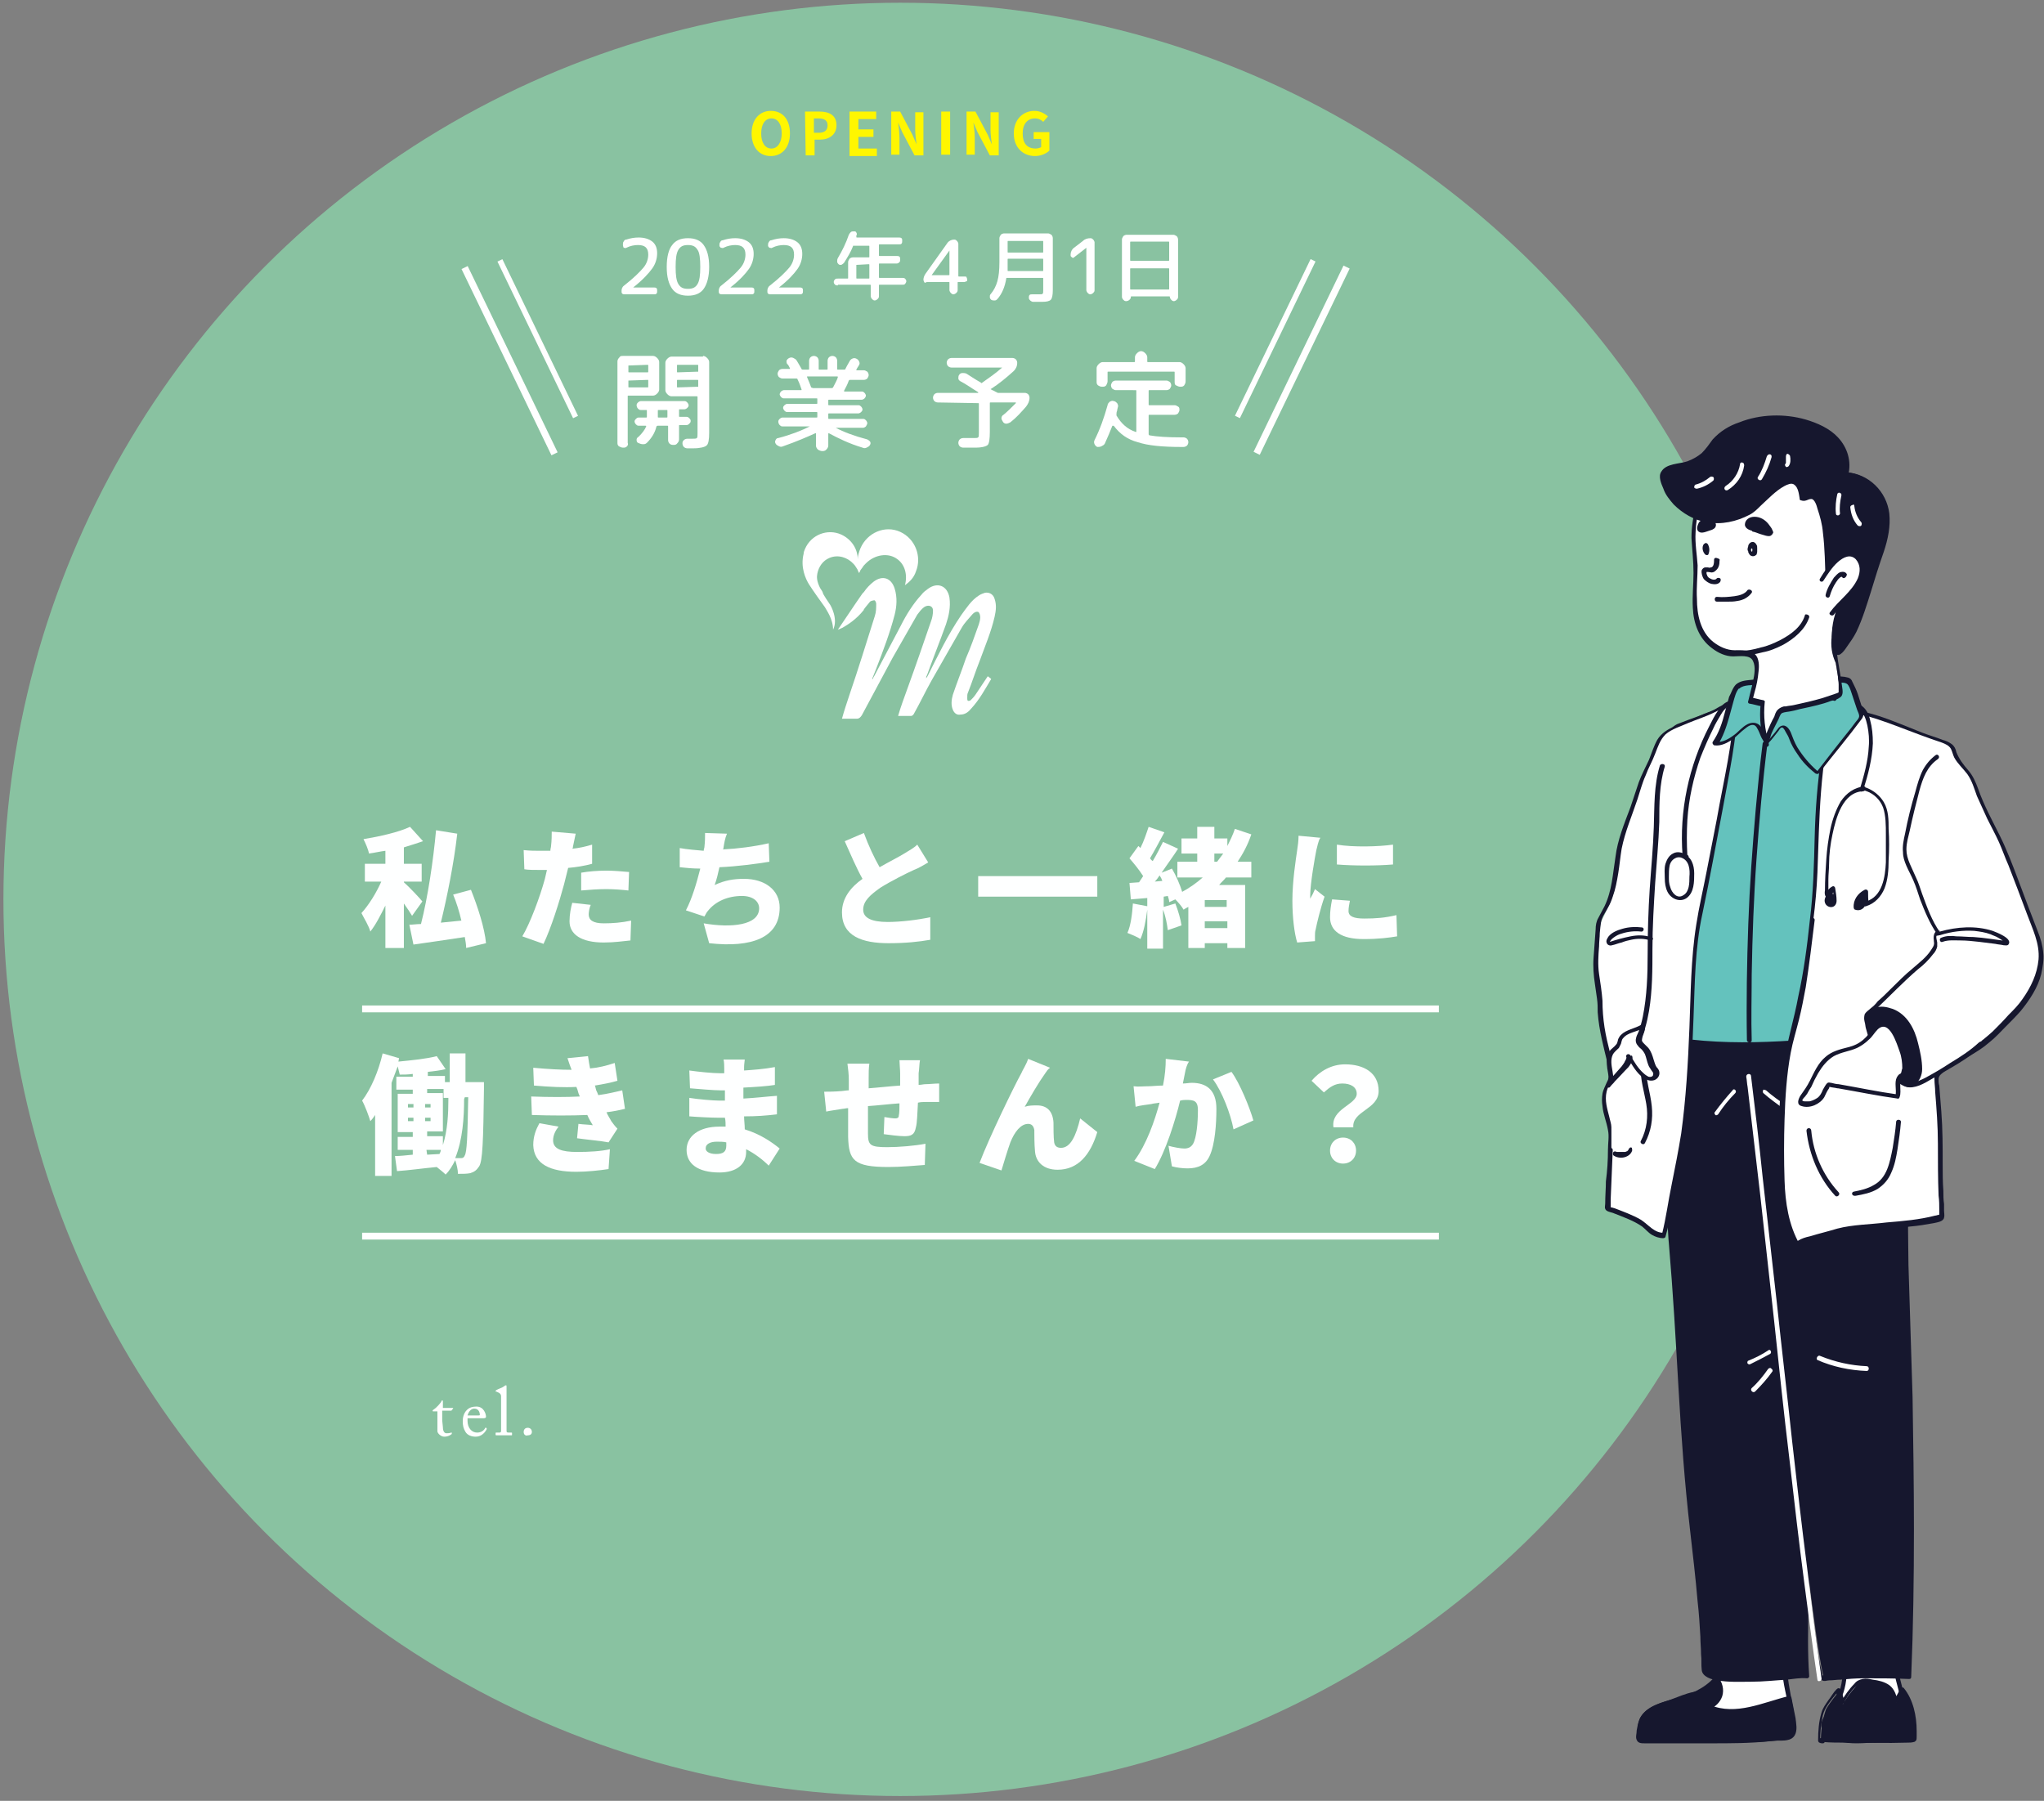 <?xml version="1.0" encoding="utf-8"?>
<!-- Generator: Adobe Illustrator 26.0.1, SVG Export Plug-In . SVG Version: 6.00 Build 0)  -->
<svg version="1.1" id="Layer_1" xmlns="http://www.w3.org/2000/svg" xmlns:xlink="http://www.w3.org/1999/xlink" x="0px" y="0px"
	 viewBox="0 0 298.6 263.1" style="enable-background:new 0 0 298.6 263.1;" xml:space="preserve">
<rect x="0" y="0" width="298.6" height="263.1" fill="#808080" stroke="none"/>
<style type="text/css">
	.st0{fill:#89C2A1;}
	.st1{fill:#FFFFFF;}
	.st2{fill:#16172E;}
	.st3{fill:#64C2BD;}
	.st4{fill:#FFF600;}
	.st5{fill:#FEFFFF;}
</style>
<circle class="st0" cx="131.5" cy="131.4" r="131"/>
<g>
	<g>
		<path class="st1" d="M249.9,254.4c-3.3,0-6.6,0-9.9,0c-0.2,0-0.4,0-0.5-0.2c-0.1-0.1-0.1-0.3-0.1-0.5c0.1-0.9,0.2-1.8,0.6-2.5
			c0.8-1.4,2.5-2,4-2.4c1.2-0.3,2.3-0.9,3.5-1.2s2.4-0.3,3.2-1.4c0.6-0.8,0.8-1.8,0.9-2.7c0.2-1.7,0.2-3.3,0.1-5
			c2.5-0.1,5-0.1,7.5,0c0.2,0,0.4,0,0.5,0.1c0.2,0.1,0.2,0.4,0.3,0.6c0.4,1.9,0.7,3.7,0.8,5.6c0.1,1.8,0.6,3.4,0.9,5.2
			c0.1,0.8,0.4,2,0.3,2.8c-0.1,0.4-0.3,0.8-0.7,1c-0.2,0.1-0.4,0.1-0.5,0.1C257.1,254.3,253.5,254.4,249.9,254.4z"/>
		<g>
			<path class="st2" d="M249.9,254.7c-2.6,0-5.2,0-7.8,0c-0.6,0-1.2,0-1.8,0c-0.5,0-1,0-1.2-0.5c-0.2-0.4,0-0.9,0-1.4
				c0.1-0.6,0.2-1.1,0.4-1.6c0.8-1.8,2.9-2.3,4.6-2.9c1.1-0.4,2.2-0.9,3.3-1.1c0.9-0.2,2-0.3,2.7-1c1-0.9,1.1-2.4,1.2-3.6
				c0.1-1.4,0.1-2.8,0.1-4.2c0-0.2,0.2-0.3,0.3-0.3c1.3-0.1,2.6-0.1,3.9-0.1c1.2,0,2.5,0,3.7,0.1c0.4,0,0.7,0.2,0.9,0.6
				c0.2,0.6,0.3,1.3,0.4,1.9c0.2,1.2,0.4,2.5,0.5,3.7c0.2,2.3,0.8,4.6,1.1,6.9c0.1,0.9,0.3,2-0.4,2.6c-0.3,0.3-0.8,0.4-1.2,0.4
				c-0.7,0.1-1.4,0.1-2.1,0.2C255.6,254.7,252.8,254.7,249.9,254.7c-0.4,0-0.4-0.6,0-0.7c2.3,0,4.7,0,7-0.2c1.1-0.1,2.3-0.1,3.4-0.2
				c0.6,0,1.1-0.1,1.3-0.7c0.1-0.4,0.1-0.9,0-1.4c-0.2-2.1-0.8-4.1-1.1-6.1c-0.1-1.1-0.2-2.3-0.4-3.4c-0.1-0.6-0.2-1.1-0.3-1.7
				c0-0.3-0.1-0.5-0.2-0.8c0-0.2-0.1-0.7-0.3-0.8c-0.2-0.1-0.6-0.1-0.9-0.1s-0.6,0-1,0c-0.6,0-1.3,0-1.9,0c-1.3,0-2.6,0-4,0.1
				c0.1-0.1,0.2-0.2,0.3-0.3c0.1,1.2,0.1,2.4,0,3.6c-0.1,1.1-0.1,2.2-0.5,3.2c-0.3,0.9-0.9,1.6-1.8,2c-0.8,0.4-1.8,0.5-2.7,0.7
				c-1.1,0.3-2.1,0.8-3.2,1.1c-0.9,0.3-1.8,0.5-2.6,1s-1.3,1.3-1.5,2.3c-0.1,0.3-0.1,0.6-0.1,0.9c0,0.1-0.1,0.5,0,0.6
				c0.1,0.2,0.7,0.1,1,0.1s0.6,0,1,0c2.8,0,5.5,0,8.3,0C250.3,254.1,250.3,254.7,249.9,254.7z"/>
		</g>
	</g>
	<g>
		<path class="st2" d="M239.9,251.2c0.8-1.4,2.5-2,4-2.4c2.3-0.7,4.6-1.3,6.4-3c0.2-0.1,0.3-0.3,0.4-0.5c0.5,0.6,0.7,1.3,0.6,2
			c-0.1,1-0.9,1.8-1.8,2.1c2,0.9,4.4,0.7,6.6,0.2c1.7-0.4,3.4-1,5.2-1.4c0.1,0.6,0.3,1.3,0.4,1.9c0.1,0.8,0.4,2,0.3,2.8
			c-0.1,0.4-0.3,0.8-0.7,1c-0.2,0.1-0.4,0.1-0.5,0.1c-3.6,0.3-7.2,0.4-10.8,0.4c-3.3,0-6.6,0-9.9,0c-0.2,0-0.4,0-0.5-0.2
			c-0.1-0.1-0.1-0.3-0.1-0.5C239.4,252.8,239.5,251.9,239.9,251.2z"/>
		<g>
			<path class="st2" d="M239.6,251c1-1.8,3.2-2.3,5-2.8c2.2-0.6,4.3-1.4,5.9-3.2c0.1-0.1,0.4-0.1,0.5,0c0.6,0.8,0.9,1.8,0.6,2.8
				c-0.3,0.9-1,1.6-1.9,1.9c0-0.2,0.1-0.4,0.1-0.6c3.8,1.6,7.8-0.4,11.5-1.3c0.2,0,0.4,0.1,0.4,0.2c0.2,1,0.4,2,0.6,3
				c0.1,0.8,0.3,1.8-0.1,2.5c-0.5,0.9-1.7,0.8-2.6,0.8c-1.2,0.1-2.3,0.2-3.5,0.2c-4.7,0.2-9.3,0.1-14,0.1c-0.7,0-1.3,0-2,0
				c-0.4,0-0.8-0.1-0.9-0.6c-0.1-0.5,0-1,0.1-1.5C239.2,252.1,239.4,251.5,239.6,251c0.2-0.4,0.8,0,0.6,0.3
				c-0.2,0.4-0.3,0.8-0.4,1.2c0,0.2-0.1,0.5-0.1,0.7s-0.1,0.5,0,0.6c0.1,0.2,0.6,0.1,0.8,0.1s0.4,0,0.6,0c0.5,0,1.1,0,1.6,0
				c2,0,4,0,6.1,0c2,0,4,0,6.1-0.1c1,0,2-0.1,3-0.1c1-0.1,2-0.1,3-0.2c1.1-0.2,0.8-1.7,0.7-2.4c-0.2-1-0.3-2-0.6-3
				c0.1,0.1,0.3,0.2,0.4,0.2c-3.9,0.9-8,2.9-12,1.2c-0.3-0.1-0.2-0.5,0.1-0.6c1.5-0.5,2.1-2.3,1.1-3.6c0.2,0,0.3,0,0.5,0
				c-1.5,1.7-3.4,2.5-5.5,3.1c-1.8,0.6-4.3,0.9-5.3,2.7C240,251.7,239.4,251.4,239.6,251z"/>
		</g>
	</g>
	<g>
		<g>
			<path class="st1" d="M267.3,250.3c3-3.4,2-7.3,1.9-11.5c0-0.2,0-0.4,0.1-0.5c0.1-0.2,0.3-0.2,0.6-0.3c2.1-0.3,4.2-0.3,6.3,0.2
				c0.1,0,0.2,0,0.3,0.1c0.2,0.2,0.1,0.5,0,0.7c-0.5,1.8,0.2,4.5,0.7,6.3c0.5,2.4,1.4,4.6,1.7,7c0,0.3,0,0.6-0.1,0.8
				c-0.2,0.3-0.6,0.5-1,0.6c-2.1,0.4-4.2,0.7-6.3,0.7c-1.7,0-3.5-0.2-4.6-1.4c-0.3-0.3-0.5-0.7-0.5-1.1
				C266.4,251.3,266.9,250.7,267.3,250.3z"/>
			<g>
				<path class="st2" d="M267.1,250c1.1-1.3,1.8-2.9,2-4.6c0.2-1.7,0-3.3-0.1-5c0-0.4,0-0.8-0.1-1.2c0-0.4-0.1-0.8,0.1-1.2
					c0.2-0.3,0.6-0.4,0.9-0.4c0.5-0.1,1-0.1,1.5-0.2c1-0.1,2,0,3,0.1c0.5,0.1,0.9,0.1,1.4,0.2c0.3,0.1,0.8,0.1,1,0.4
					c0.2,0.3,0.1,0.6,0,0.9c-0.1,0.4-0.1,0.8-0.1,1.2c0,0.9,0.1,1.7,0.3,2.6c0.4,1.8,0.8,3.5,1.3,5.2c0.3,1,0.5,1.9,0.7,2.9
					c0.1,0.7,0.5,1.8-0.1,2.5c-0.5,0.6-1.6,0.6-2.3,0.8c-1,0.2-2,0.3-3.1,0.4c-1.8,0.1-3.9,0.3-5.7-0.5c-0.7-0.3-1.4-0.9-1.7-1.7
					C265.9,251.5,266.5,250.7,267.1,250c0.3-0.3,0.7,0.1,0.5,0.5c-0.6,0.6-1.1,1.3-0.5,2.1c0.4,0.6,1.1,1,1.8,1.2
					c1.5,0.5,3.1,0.4,4.7,0.2c0.9-0.1,1.9-0.2,2.8-0.3c0.4-0.1,0.8-0.1,1.2-0.2c0.3-0.1,0.8-0.1,1-0.4c0.2-0.3,0-1,0-1.3
					c-0.1-0.4-0.2-0.9-0.3-1.3c-0.2-0.9-0.4-1.7-0.7-2.6c-0.4-1.5-0.8-3-1.1-4.6c-0.3-1.4-0.5-2.9-0.2-4.3c0-0.1,0.1-0.3,0-0.4
					c-0.1-0.1-0.4-0.1-0.6-0.1c-0.5-0.1-1-0.2-1.4-0.2c-0.9-0.1-1.8-0.1-2.7-0.1c-0.5,0-0.9,0.1-1.4,0.1c-0.1,0-0.4,0-0.5,0.1
					c-0.2,0.1-0.1,0.6-0.1,0.7c0,0.7,0.1,1.5,0.1,2.2c0.1,1.6,0.2,3.2-0.1,4.8c-0.3,1.6-1,3.1-2.1,4.3
					C267.3,250.8,266.8,250.4,267.1,250z"/>
			</g>
		</g>
		<g>
			<path class="st2" d="M266.3,254.3c1.2,0.1,13.3,0.3,13.4,0c0.2-2.2-0.2-5.6-1.8-7.3c-0.3,0.6-0.7,1.2-1,1.9
				c-0.1-0.6-0.2-1.2-0.5-1.8c-0.7-1.1-2.2-1.3-3.5-1.4c-0.4,0-0.8,0-1.1,0.1c-0.3,0.1-0.6,0.4-0.8,0.7c-0.7,0.8-1.3,1.6-1.8,2.5
				c-0.2-0.6-0.4-1.3-0.5-1.9c0-0.1-1.9,2.3-2,2.8c-0.5,1.5-0.7,3-0.7,4.6C266,254.3,266.1,254.3,266.3,254.3z"/>
			<g>
				<path class="st2" d="M266.3,254c2.3,0.2,4.7,0.1,7,0.1c1.4,0,2.8,0,4.3,0c0.5,0,1,0,1.4-0.1c0.1,0,0.2,0,0.2,0s0.2,0,0.1,0h0.1
					c0,0,0-0.1,0,0c0,0,0.5-0.2-0.1,0.1c-0.1,0.1,0,0.1-0.1-0.1c0-0.6,0-1.1,0-1.7c0-0.6-0.1-1.2-0.3-1.9c-0.2-1.2-0.7-2.4-1.4-3.3
					c0.2,0,0.3,0,0.5-0.1c-0.3,0.6-0.7,1.2-1,1.9c-0.1,0.2-0.6,0.2-0.6-0.1c-0.1-0.8-0.3-1.7-1-2.2c-0.6-0.4-1.4-0.6-2.1-0.7
					c-0.4,0-0.8-0.1-1.1-0.1c-0.5,0-0.9,0.4-1.2,0.7c-0.7,0.7-1.2,1.5-1.7,2.4c-0.1,0.2-0.5,0.2-0.6-0.1s-0.2-0.6-0.3-0.9
					c0-0.1-0.1-0.3-0.1-0.4c0-0.1-0.1-0.4-0.1-0.4c0.1,0,0.2,0.1,0.2,0.1c0.2,0,0.2-0.1,0.1,0c0,0.1-0.1,0.1-0.2,0.2
					c-0.2,0.2-0.3,0.4-0.5,0.6c-0.3,0.4-0.7,0.9-1,1.4s-0.5,1-0.6,1.7c-0.2,1-0.3,2.1-0.3,3.2c-0.1-0.1-0.2-0.2-0.2-0.3
					C266.1,253.9,266.2,253.9,266.3,254c0.4,0,0.4,0.7,0,0.7c-0.2,0-0.3,0-0.5-0.1c-0.1,0-0.2-0.2-0.2-0.3c0-1.4,0.1-2.8,0.5-4.1
					c0.2-0.7,0.6-1.2,1-1.8c0.4-0.5,0.7-1.1,1.2-1.6c0.2-0.2,0.4-0.2,0.6,0s0.2,0.6,0.3,0.9c0.1,0.4,0.2,0.7,0.3,1.1
					c-0.2,0-0.4-0.1-0.6-0.1c0.6-1,1.2-1.9,2-2.7c0.3-0.4,0.7-0.6,1.2-0.7c0.5-0.1,1,0,1.5,0.1c0.8,0.1,1.7,0.3,2.4,0.8
					c0.8,0.6,1.1,1.6,1.2,2.5c-0.2,0-0.4-0.1-0.6-0.1c0.3-0.6,0.7-1.2,1-1.9c0.1-0.2,0.4-0.2,0.5-0.1c1.4,1.7,1.9,4.1,1.9,6.3
					c0,0.3,0,0.5,0,0.8c0,0.2,0,0.5-0.1,0.6s-0.2,0.2-0.3,0.2c-0.3,0.1-0.7,0.1-1,0.1c-3,0.1-6,0-9,0c-1.1,0-2.2,0-3.3-0.1
					C265.9,254.6,265.9,253.9,266.3,254z"/>
			</g>
		</g>
	</g>
	<g>
		<path class="st2" d="M244,179c0.9,11.1,1.4,22.1,2.2,33.1c0.8,10.6,2.5,21.3,2.7,31.8c0.1,2.7,13.7,0.8,15,0.9
			c-0.5-7.3,0.3-14.4-0.1-21.6c-0.5-8.4,0.1-16.9,0.1-25.3c0-16.3,0.1-32.7-0.9-49.1c-6.3,1.2-14.2-0.4-20.9,0.1
			c-0.6,0,0.9,12.9,1,14.1c0.4,4.9,0.4,9.6,0.8,14.6C243.9,178.1,243.9,178.6,244,179z"/>
		<g>
			<path class="st2" d="M244.3,179c0.6,6.9,1,13.8,1.4,20.6s0.8,13.6,1.5,20.4c0.7,6.8,1.6,13.5,1.9,20.3c0,0.8,0.1,1.7,0.1,2.5
				c0,0.4-0.1,0.9,0.1,1.2c0.2,0.3,0.6,0.5,1,0.6c1.4,0.4,2.9,0.4,4.4,0.4c3,0,5.9-0.4,8.9-0.5c0.1,0,0.3,0,0.4,0
				c-0.1,0.1-0.2,0.2-0.3,0.3c-0.4-6.2,0.1-12.4,0-18.6c-0.1-3.1-0.3-6.2-0.3-9.3c0-3.2,0-6.4,0.1-9.5c0.3-12.5,0.3-24.9,0.1-37.4
				c-0.1-7.1-0.4-14.1-0.8-21.2c0.1,0.1,0.3,0.2,0.4,0.3c-4.3,0.8-8.8,0.4-13.1,0.2c-2.2-0.1-4.4-0.2-6.6-0.1c-0.2,0-0.5,0-0.7,0
				s-0.4,0.1-0.2-0.1c0.1-0.1,0,0.1,0,0.1c0,0.3,0,0.6,0,0.9c0.1,4.3,0.7,8.6,1.1,12.8c0.2,2.6,0.3,5.2,0.4,7.8
				C243.9,173.5,244.1,176.2,244.3,179c0,0.4-0.6,0.4-0.7,0c-0.4-5.1-0.4-10.1-0.8-15.2c-0.2-2-0.4-4-0.6-6
				c-0.2-2.5-0.5-4.9-0.6-7.4c0-0.4-0.2-1.4,0.2-1.7c0.2-0.2,0.4-0.1,0.6-0.1c0.6,0,1.2-0.1,1.8-0.1c1.1,0,2.3,0,3.4,0.1
				c5.1,0.2,10.3,0.9,15.3,0c0.2,0,0.4,0.1,0.4,0.3c0.8,12.6,0.9,25.1,0.9,37.7c0,6.2,0,12.4-0.1,18.6c-0.1,3.2-0.2,6.3-0.2,9.5
				c0,3.1,0.1,6.2,0.3,9.3c0.4,7-0.4,13.9,0.1,20.9c0,0.2-0.2,0.3-0.3,0.3c-1-0.1-2,0.1-3,0.2c-1.7,0.1-3.4,0.3-5.2,0.3
				c-1.6,0-3.3,0.1-4.9-0.2c-0.8-0.1-2.2-0.5-2.3-1.5c-0.1-0.8,0-1.5-0.1-2.3c0-0.9-0.1-1.7-0.1-2.6c-0.1-1.7-0.2-3.4-0.4-5.1
				c-0.3-3.5-0.7-6.9-1.1-10.4c-0.8-6.9-1.3-13.9-1.7-20.9s-0.8-14-1.4-21c-0.1-0.9-0.1-1.8-0.2-2.7
				C243.6,178.6,244.3,178.6,244.3,179z"/>
		</g>
	</g>
	<g>
		<path class="st2" d="M255.9,147.5c7.1,0.6,16,0.5,23-0.1c0.5,3,0,6.5-0.1,9.5c-0.1,3.6-0.2,7.1-0.2,10.7c-0.1,7-0.1,14,0.2,20.9
			c0.6,18.7,1,37.8,0.2,56.5c-4.1-0.2-8.3-0.1-12.4,0.3c-0.7,0.1-3.3-22.2-3.5-24.3C262,212.2,256,147.5,255.9,147.5z"/>
		<g>
			<path class="st2" d="M255.9,147.2c6,0.5,12.1,0.5,18.1,0.2c1.6-0.1,3.3-0.2,4.9-0.3c0.1,0,0.3,0.1,0.3,0.2
				c0.4,2.8,0.1,5.7-0.1,8.6c-0.2,3.2-0.2,6.4-0.3,9.5c-0.1,6.5-0.1,12.9,0,19.4c0.2,6.4,0.4,12.9,0.6,19.3
				c0.1,6.4,0.2,12.9,0.2,19.3c0,7.2-0.1,14.4-0.4,21.6c0,0.2-0.1,0.3-0.3,0.3c-2.2-0.1-4.5-0.1-6.7-0.1c-1.1,0-2.3,0.1-3.4,0.2
				c-0.5,0-1,0.1-1.6,0.1c-0.3,0-0.7,0.2-1,0c-0.3-0.1-0.3-0.5-0.4-0.8c-0.1-0.6-0.2-1.1-0.3-1.7c-0.7-4.1-1.2-8.3-1.7-12.5
				c-0.4-3.2-0.8-6.4-1.2-9.6c-0.2-2.1-0.4-4.3-0.7-6.4c-0.4-3.6-0.7-7.3-1.1-10.9c-0.4-4.5-0.9-9-1.3-13.6
				c-0.5-4.7-0.9-9.5-1.4-14.2c-0.4-4.4-0.8-8.7-1.3-13.1c-0.3-3.3-0.6-6.7-1-10c-0.2-1.7-0.3-3.4-0.5-5v-0.1c0-0.1,0,0,0,0
				c0.1-0.1-0.3-0.1,0.1,0.1c-0.4-0.2,0-0.8,0.3-0.6s0.2,0.8,0.3,1.1c0.1,0.8,0.2,1.6,0.2,2.4c0.3,2.9,0.6,5.8,0.8,8.7
				c0.4,4.1,0.8,8.2,1.2,12.3c0.4,4.7,0.9,9.4,1.3,14.1c0.4,4.6,0.9,9.3,1.3,13.9c0.4,4,0.8,7.9,1.2,11.9c0.3,2.7,0.5,5.3,0.8,8
				c0.2,2.3,0.5,4.6,0.8,6.9c0.5,4.4,1.1,8.8,1.7,13.2c0.2,1.5,0.4,3,0.8,4.5c0,0.2,0.1,0.4,0.1,0.6l0.1,0.2c0,0,0.1,0.1,0,0
				c0.1,0-0.1-0.1-0.1-0.1c-0.1-0.1-0.2,0,0,0c0.2-0.1,0.6,0,0.8-0.1c0.6,0,1.2-0.1,1.7-0.1c1.1-0.1,2.2-0.1,3.3-0.1
				c2.2-0.1,4.3,0,6.5,0.1c-0.1,0.1-0.2,0.2-0.3,0.3c0.5-12.8,0.5-25.6,0.3-38.4c-0.1-6.4-0.4-12.8-0.6-19.3
				c-0.2-6.4-0.2-12.8-0.1-19.2c0-3.6,0.1-7.2,0.2-10.9c0.1-3.2,0.6-6.6,0.1-9.8c0.1,0.1,0.2,0.2,0.3,0.2c-6,0.5-12.1,0.6-18.1,0.4
				c-1.6-0.1-3.3-0.2-4.9-0.3C255.4,147.8,255.4,147.2,255.9,147.2z"/>
		</g>
	</g>
	<g>
		<path class="st1" d="M255.8,157.2c0.6,4.9,1.2,9.9,1.7,14.8c0.7,6.2,1.4,12.4,2.1,18.6c0.7,6.6,1.5,13.3,2.2,19.9
			c0.7,6.2,1.4,12.4,2.2,18.6c0.6,4.9,1.2,9.8,1.9,14.7c0.1,0.5,0.1,0.9,0.2,1.4c0.1,0.4-0.6,0.6-0.6,0.2c-0.7-4.7-1.3-9.4-1.9-14
			c-0.8-6.1-1.5-12.2-2.2-18.3c-0.8-6.6-1.5-13.3-2.2-19.9c-0.7-6.3-1.4-12.6-2.1-19c-0.6-5.1-1.2-10.3-1.8-15.4
			c-0.1-0.5-0.1-1-0.2-1.5C255.1,156.8,255.8,156.8,255.8,157.2L255.8,157.2z"/>
	</g>
	<g>
		<path class="st1" d="M253.5,159.7c-0.9,0.9-1.8,2-2.5,3.1c-0.1,0.1-0.3,0.2-0.4,0.1c-0.1-0.1-0.2-0.3-0.1-0.4
			c0.8-1.1,1.7-2.2,2.6-3.2C253.3,158.9,253.8,159.4,253.5,159.7L253.5,159.7z"/>
	</g>
	<g>
		<path class="st1" d="M258,159.3c0.9,0.8,1.9,1.5,2.9,2.2c0.1,0.1,0.2,0.3,0.1,0.4c-0.1,0.1-0.3,0.2-0.4,0.1c-1-0.7-2.1-1.5-3-2.3
			c-0.1-0.1-0.1-0.3,0-0.5C257.6,159.2,257.8,159.2,258,159.3L258,159.3z"/>
	</g>
	<g>
		<path class="st1" d="M258.6,197.8c-0.9,0.5-1.9,1-2.9,1.5c-0.2,0.1-0.3,0-0.4-0.1c-0.1-0.1,0-0.4,0.1-0.4c1-0.4,2-0.9,2.9-1.5
			C258.6,197,258.9,197.6,258.6,197.8L258.6,197.8z"/>
	</g>
	<g>
		<path class="st1" d="M258.9,200.4c-0.7,1-1.6,2-2.5,2.9c-0.3,0.3-0.8-0.2-0.5-0.5c0.9-0.8,1.7-1.8,2.4-2.8
			c0.1-0.1,0.3-0.2,0.4-0.1C259,200.1,259,200.3,258.9,200.4L258.9,200.4z"/>
	</g>
	<g>
		<path class="st1" d="M265.9,198.1c2.2,0.9,4.5,1.4,6.8,1.5c0.4,0,0.4,0.7,0,0.7c-2.5-0.1-4.9-0.6-7.2-1.6
			C265.2,198.5,265.6,197.9,265.9,198.1L265.9,198.1z"/>
	</g>
	<g>
		<path class="st3" d="M242.5,133.1c0.1-5.2,0.2-10.4,0.6-15.6c0.2-2.7-0.3-8.4,1.3-10.7c0.3-0.4,0.8-0.6,1.2-0.8
			c4.2-1.5,7.8-3.2,12.4-3.3c3.2-0.1,6.3,0.5,9.5,0.8c3.6,0.4,7.3,1.8,10.7,3c0.2,0.1,0.5,0.2,0.6,0.4c0.1,0.2,0.1,0.5,0,0.7
			c-1.3,7.6-1.8,15.3-1.9,22.9c0,3.9,0.1,7.7,0.2,11.6c0.1,2.5,1,6.6-1.5,8.2c-1.2,0.8-2.8,1-4.3,1.1c-9.9,1-20,1.9-29.8-0.2
			C241.7,151.3,242.4,134.5,242.5,133.1z"/>
		<g>
			<path class="st2" d="M242.1,133.1c0.1-5.2,0.2-10.4,0.6-15.7c0.1-1.6,0-3.2,0.1-4.8c0-1.6,0.1-3.4,0.7-5c0.3-0.8,0.7-1.4,1.5-1.8
				c1-0.4,2.1-0.8,3.2-1.2c2.2-0.8,4.3-1.6,6.6-2c2.5-0.4,4.9-0.3,7.4-0.1c1.3,0.1,2.6,0.3,3.9,0.5c1.2,0.2,2.4,0.3,3.6,0.5
				c2.5,0.5,4.8,1.3,7.2,2.2c0.5,0.2,1.1,0.3,1.6,0.6c0.4,0.2,0.7,0.6,0.6,1.1c0,0.6-0.2,1.1-0.3,1.7c-0.1,0.7-0.2,1.3-0.3,2
				c-0.8,5.2-1.1,10.4-1.3,15.7c-0.1,5.2-0.1,10.4,0.1,15.6c0.2,3.1,1.1,7.3-2.5,8.8c-1,0.4-2.1,0.6-3.2,0.7
				c-1.2,0.1-2.5,0.2-3.7,0.3c-2.6,0.2-5.1,0.4-7.7,0.6c-5.1,0.3-10.2,0.2-15.2-0.5c-1.2-0.2-2.5-0.4-3.7-0.7
				c-0.3-0.1-0.3-0.5,0-0.6c0.1,0-0.3,0.3-0.2,0.2l0,0c0,0,0,0.1,0,0s0-0.3,0-0.4c0-0.4,0.1-0.9,0.1-1.3c0.1-1.4,0.1-2.7,0.2-4.1
				c0.2-3.2,0.3-6.3,0.4-9.5C242.1,134.9,242.1,134,242.1,133.1c0-0.4,0.7-0.4,0.7,0c0,2.3-0.2,4.6-0.3,7c-0.1,3.1-0.3,6.3-0.5,9.4
				c0,0.5-0.1,0.9-0.1,1.4c0,0.2,0,0.7-0.3,0.7c0-0.2,0-0.4,0-0.6c9.7,2.1,19.7,1.2,29.5,0.2c1.8-0.2,4.2-0.4,5.2-2.2
				c0.8-1.4,0.6-3.2,0.5-4.7c-0.4-4.5-0.4-9.1-0.4-13.6c0-5.1,0.3-10.1,0.8-15.2c0.3-2.5,0.6-4.9,1-7.4c0-0.3,0.1-0.5,0.1-0.8
				s-0.2-0.4-0.4-0.5c-0.6-0.2-1.1-0.4-1.7-0.6c-1.2-0.4-2.3-0.8-3.5-1.2c-1.1-0.3-2.3-0.6-3.4-0.9c-1.2-0.3-2.5-0.4-3.7-0.5
				c-2.5-0.3-4.9-0.6-7.4-0.6c-2.3,0-4.5,0.4-6.7,1.1c-1.1,0.3-2.1,0.7-3.2,1.1c-1,0.4-2.1,0.7-3.1,1.2c-0.8,0.3-1.1,1.1-1.3,1.8
				c-0.2,0.8-0.3,1.6-0.4,2.4c-0.2,1.7-0.1,3.4-0.1,5.1c0,2-0.2,4-0.3,6.1c-0.1,2.5-0.2,5-0.3,7.5c0,1.2,0,2.5-0.1,3.7
				C242.8,133.5,242.1,133.5,242.1,133.1z"/>
		</g>
	</g>
	<g>
		<path class="st1" d="M235.3,168c0.1-1.5,0.1-2.7,0-3.1c-0.4-2-1.4-4.1-0.4-6.1c0.7-1.5,1-1.8,0.5-3.6c-0.7-2.6-1.4-5.6-1.4-8.3
			c0-2.1-0.6-4.1-0.6-6.2c0-1.5,0.2-3.1,0.3-4.7c0-0.4,0.1-0.9,0.2-1.3c0.2-0.5,0.5-1,0.7-1.5c1.4-2.6,1.7-5,1.9-7.8
			c0.3-2.9,1.8-6,2.6-8.8c0.5-1.8,1.1-3.4,1.9-5c0.7-1.4,1-3.2,2.2-4.4c0.6-0.6,1.4-0.9,2.1-1.2c1.6-0.7,3.1-1.3,4.7-2
			c1.1-0.5,2.4-1.4,3.7-1.4c-0.2,5.8-1.6,11.8-2.6,17.5c-0.8,4.4-1.6,8.7-2.6,13c-0.9,4.3-1.1,8.4-1.2,12.8
			c-0.3,8.9-0.6,17.8-2.6,26.5c-0.6,2.5-0.8,5.4-1.5,7.9c-1.5,0-2-1-3.1-1.7c-1.5-1-3.4-1.5-5-2.2
			C234.9,176.6,235.2,171.5,235.3,168z"/>
		<g>
			<path class="st2" d="M234.9,168c0-1,0.2-2,0-2.9c-0.2-1.2-0.7-2.3-0.8-3.5c-0.1-0.6-0.1-1.2,0-1.8s0.4-1.1,0.6-1.6
				c0.2-0.4,0.4-0.8,0.4-1.2c0.1-0.5-0.1-0.9-0.2-1.4c-0.6-2.5-1.3-5-1.5-7.7c0-0.7,0-1.3-0.1-2s-0.2-1.4-0.3-2.1
				c-0.2-1.3-0.3-2.6-0.2-3.9c0.1-1.4,0.2-2.8,0.3-4.1c0-0.6,0.1-1.2,0.4-1.7c0.3-0.6,0.6-1.1,0.9-1.7c1.1-2.3,1.2-4.7,1.6-7.2
				c0.3-2.5,1.3-4.9,2.2-7.3c0.4-1.2,0.8-2.4,1.2-3.6c0.4-1.1,1-2.2,1.5-3.3c0.4-1,0.7-2,1.2-2.9c0.6-1,1.6-1.6,2.6-2
				c1.3-0.5,2.5-1,3.8-1.6c0.6-0.3,1.3-0.5,1.9-0.8c0.5-0.3,1-0.6,1.6-0.8c0.5-0.2,1-0.3,1.6-0.3c0.2,0,0.3,0.1,0.3,0.3
				c-0.2,5.1-1.3,10.1-2.2,15.1c-1,5.2-1.9,10.3-3,15.5c-1.1,5-1.1,10.1-1.3,15.2c-0.2,5.2-0.4,10.4-1.1,15.5
				c-0.3,2.8-0.8,5.7-1.4,8.4c-0.6,2.7-0.8,5.4-1.6,8.1c0,0.1-0.2,0.2-0.3,0.2c-0.6,0-1.2-0.2-1.7-0.5s-0.9-0.8-1.4-1.2
				c-1.3-0.9-2.8-1.4-4.3-2c-0.3-0.1-1-0.2-1.1-0.6c-0.1-0.2,0-0.5,0-0.8c0-1.1,0.1-2.2,0.1-3.2C234.8,171.1,234.9,169.5,234.9,168
				c0-0.4,0.7-0.4,0.7,0c-0.1,2.4-0.2,4.8-0.3,7.2c0,0.4,0,0.7,0,1.1c0,0.1,0,0.2,0,0.3v-0.1c0,0,0,0,0-0.1h0.1
				c0.1,0,0.3,0.1,0.4,0.1c1.3,0.5,2.7,1,3.9,1.7c1.1,0.7,2,2,3.4,1.9c-0.1,0.1-0.2,0.2-0.3,0.2c0.6-2.4,0.9-4.8,1.4-7.2
				c0.5-2.5,1-5,1.4-7.5c0.7-5.1,1-10.3,1.2-15.4c0.2-5,0.2-10.1,1-15.1c0.4-2.6,1-5.1,1.5-7.7c0.5-2.6,1-5.1,1.5-7.7
				c1-5.7,2.4-11.3,2.6-17.1c0.1,0.1,0.2,0.2,0.3,0.3c-1.2,0-2.2,0.7-3.3,1.2c-1.2,0.6-2.5,1-3.7,1.5c-1.1,0.5-2.5,0.9-3.4,1.7
				c-0.8,0.8-1.1,1.8-1.5,2.8c-0.4,1.1-1,2.1-1.4,3.2c-0.5,1.1-0.8,2.3-1.2,3.5c-0.8,2.4-1.8,4.7-2.3,7.2c-0.2,1.2-0.3,2.4-0.5,3.6
				s-0.4,2.3-0.8,3.4c-0.2,0.6-0.4,1.1-0.7,1.6c-0.3,0.6-0.7,1.1-0.9,1.7c-0.2,0.6-0.2,1.3-0.3,2c0,0.7-0.1,1.4-0.1,2
				c-0.1,1.3-0.2,2.6,0,4c0.2,1.3,0.4,2.6,0.5,3.9c0,1.3,0.1,2.6,0.3,3.9c0.2,1.3,0.5,2.5,0.8,3.7c0.2,0.9,0.7,2,0.5,3
				c-0.1,1-0.8,1.8-1,2.7c-0.3,1.3,0.1,2.5,0.4,3.7c0.1,0.5,0.3,1,0.3,1.5c0,0.4,0,0.7,0,1.1c0,0.6,0,1.2,0,1.8
				C235.6,168.4,234.9,168.4,234.9,168z"/>
		</g>
	</g>
	<g>
		<path class="st2" d="M243.2,112c-0.8,2.6-0.8,5.4-0.8,8.1c-0.1,3-0.4,6-0.6,8.9c-0.2,3.2-0.4,6.4-0.4,9.6c0,3,0,6.1-0.5,9.1
			c-0.3,1.7-0.7,3.3-1.5,4.8c-0.7,1.5-1.7,2.8-2.6,4.2c-0.2,0.3-0.8,0-0.6-0.3c0.8-1.2,1.7-2.4,2.3-3.7c0.7-1.3,1.2-2.7,1.5-4.2
			c0.6-3,0.7-6.1,0.7-9.2c0-3.1,0.1-6.3,0.3-9.4c0.2-3,0.5-6,0.6-9.1c0.1-3,0-6.1,0.9-9C242.7,111.5,243.3,111.6,243.2,112
			L243.2,112z"/>
	</g>
	<g>
		<path class="st2" d="M240.5,155.8c-0.1,2,0.6,3.8,0.8,5.8c0.2,1.9-0.1,3.7-1,5.4c-0.2,0.4-0.8,0-0.6-0.3c0.9-1.7,1.1-3.6,0.8-5.4
			c-0.3-1.8-0.9-3.6-0.8-5.4C239.9,155.4,240.6,155.4,240.5,155.8L240.5,155.8z"/>
	</g>
	<g>
		<path class="st1" d="M235.7,157.7c-0.3,0.4-0.6,0.7-0.7,0.8c0.9-1.2-0.7-3.7,0.6-5.1c0.3-0.3,0.7-0.6,0.9-1
			c0.1-0.2,0.1-0.4,0.2-0.6c0.1-0.3,0.3-0.4,0.5-0.6c0.8-0.7,1.9-0.7,2.7-1.3c0.1,0.5-0.1,0.9-0.3,1.4s-0.2,1,0.2,1.3
			c0.5,0.3,0.9,0.9,1.1,1.5c0.2,0.7,0.4,1.4,0.7,1.9c0.2,0.2,0.4,0.4,0.4,0.7c0,0.4-0.4,0.8-0.8,0.8c-0.4,0-0.8-0.2-1.1-0.5
			c-0.8-0.7-1.6-1.9-2.1-2.8C238.3,154.9,236.7,156.7,235.7,157.7z"/>
		<g>
			<path class="st2" d="M235.9,158c-0.2,0.3-0.5,0.5-0.7,0.8s-0.7-0.1-0.5-0.4c0.5-0.6,0.2-1.6,0.1-2.3c-0.1-0.8-0.2-1.8,0.3-2.5
				c0.3-0.4,0.7-0.6,1-1c0.2-0.2,0.2-0.5,0.3-0.8c0.1-0.2,0.2-0.4,0.4-0.6c0.8-0.8,2-0.9,3-1.5c0.2-0.1,0.4,0,0.5,0.2
				c0.1,0.7-0.3,1.2-0.4,1.8c-0.1,0.4,0,0.5,0.3,0.8c0.2,0.2,0.4,0.4,0.6,0.6c0.4,0.5,0.6,1.1,0.8,1.8c0.1,0.3,0.2,0.7,0.4,1
				c0.2,0.2,0.4,0.5,0.4,0.7c0.1,0.5-0.2,1-0.7,1.2c-0.6,0.2-1.1,0-1.6-0.3c-1-0.7-1.7-1.9-2.3-3c0.2-0.1,0.4-0.2,0.6-0.3
				c0.3,0.6-0.2,1.3-0.5,1.7C237.2,156.6,236.6,157.3,235.9,158c-0.3,0.3-0.7-0.2-0.5-0.5c0.5-0.6,1-1.1,1.5-1.7
				c0.2-0.3,0.4-0.5,0.5-0.8c0.1-0.1,0.2-0.4,0.2-0.5c-0.2-0.4,0.3-0.7,0.6-0.3c0.5,0.9,1.1,1.9,1.9,2.6c0.2,0.2,0.5,0.4,0.7,0.5
				c0.3,0.1,0.7,0,0.7-0.3c0.1-0.3-0.2-0.5-0.3-0.7s-0.3-0.4-0.4-0.7c-0.2-0.5-0.3-1.1-0.5-1.6c-0.1-0.2-0.3-0.5-0.5-0.7
				s-0.4-0.3-0.5-0.5c-0.3-0.3-0.4-0.7-0.3-1.1c0.1-0.6,0.6-1.1,0.5-1.7c0.2,0.1,0.3,0.1,0.5,0.2c-0.9,0.6-2.2,0.6-2.9,1.5
				c-0.2,0.2-0.2,0.5-0.3,0.8c-0.1,0.2-0.2,0.4-0.3,0.6c-0.3,0.3-0.7,0.6-0.9,1c-0.7,1.5,0.7,3.3-0.3,4.6c-0.2-0.1-0.3-0.3-0.5-0.4
				c0.2-0.3,0.5-0.5,0.7-0.8C235.8,157.2,236.2,157.7,235.9,158z"/>
		</g>
	</g>
	<g>
		<path class="st1" d="M264.8,134.4c0.3-2.6,0.5-5.2,0.6-7.8c0.2-7.7,0.4-15.4,2.5-22.8c5.3-0.3,10.8,2.9,15.8,4.4
			c0.6,0.2,1.1,0.4,1.5,0.8c0.3,0.4,0.4,0.9,0.6,1.3c0.5,1.2,1.6,2.1,2.3,3.2c0.3,0.6,0.6,1.2,0.8,1.8c0.9,2.5,2.2,4.9,3.4,7.3
			c2,4.7,3.8,9.4,5.5,14.2c1.5,4.2-0.9,8.6-3.9,11.6c-1.6,1.5-2.9,3.2-4.8,4.4s-4,2.2-5.7,3.7c-0.1,0.1-0.2,0.2-0.3,0.3
			c-0.1,0.2-0.1,0.4-0.1,0.6c0.2,3.2,0.5,6.4,0.6,9.5c0,3.6,0.1,7.1,0.2,10.7c0,0.6-10.8,1.7-11.7,1.7c-2,0-3.6,0.6-5.6,1.1
			c-0.3,0.1-4.2,1-3.9,1.6c-2.4-4.1-2.3-9.4-2.3-14c0-5.7,0.1-11.5,1.6-16.9C263.4,145.7,264.1,140,264.8,134.4z"/>
		<g>
			<path class="st2" d="M264.4,134.4c0.5-4,0.6-8.1,0.7-12.1s0.4-8,1-11.9c0.3-2.2,0.8-4.4,1.4-6.6c0-0.1,0.2-0.2,0.3-0.2
				c4.5-0.3,8.8,1.8,12.9,3.4c1,0.4,2.1,0.7,3.1,1.1c0.4,0.1,0.9,0.3,1.3,0.6c0.4,0.3,0.6,0.7,0.7,1.2c0.4,1,1,1.8,1.7,2.6
				c0.7,0.8,1.1,1.7,1.5,2.8c0.8,2.3,2,4.5,3.1,6.7s2,4.6,2.9,7c0.9,2.4,1.8,4.8,2.7,7.1c0.4,1,0.7,2,0.8,3.2c0.1,1-0.1,2-0.3,3
				c-0.5,2-1.7,3.8-3,5.4c-0.7,0.8-1.5,1.6-2.2,2.3c-0.8,0.8-1.5,1.6-2.4,2.3c-1.7,1.5-3.8,2.4-5.7,3.6c-0.5,0.3-1,0.7-1.4,1.1
				c-0.2,0.2-0.3,0.4-0.3,0.7s0,0.6,0.1,0.9c0.1,1.3,0.2,2.5,0.3,3.8c0.2,2.6,0.2,5.1,0.2,7.7c0,1.3,0,2.6,0.1,3.9
				c0,0.6,0,1.3,0.1,1.9c0,0.3,0,0.6,0,1c0,0.3,0.1,0.7,0,1c-0.1,0.6-1.1,0.7-1.5,0.8c-1.1,0.2-2.3,0.4-3.5,0.5
				c-2.2,0.3-4.5,0.6-6.7,0.7c-0.6,0-1.2,0-1.9,0.1c-1.1,0.2-2.2,0.5-3.2,0.8c-1.1,0.3-2.3,0.6-3.4,0.9c-0.3,0.1-0.5,0.2-0.8,0.3
				c-0.1,0-0.2,0.1-0.2,0.1l0,0c0,0,0-0.1,0-0.2c0.2,0.4-0.3,0.7-0.6,0.3c-1.4-2.4-2-5.3-2.2-8.1c-0.2-3-0.1-6-0.1-9
				c0-3.3,0.2-6.5,0.7-9.8s1.5-6.4,2.1-9.7C263.5,142,264,138.2,264.4,134.4c0.1-0.4,0.7-0.4,0.7,0c-0.4,3.3-0.8,6.6-1.3,9.8
				c-0.3,1.6-0.6,3.2-1,4.8s-0.9,3.2-1.2,4.8c-0.6,3.2-0.8,6.5-0.9,9.7c-0.1,3-0.1,6,0,9c0.1,3.2,0.6,6.5,2.2,9.3
				c-0.2,0.1-0.4,0.2-0.6,0.3c-0.4-0.9,1.7-1.4,2.2-1.5c1.3-0.4,2.6-0.7,3.9-1.1c2.3-0.6,4.8-0.6,7.2-0.9c2.4-0.2,4.8-0.4,7.1-1
				c0.2,0,0.3-0.1,0.5-0.1l0.2-0.1c0,0,0,0.2-0.1,0.2v-0.8c0-0.7,0-1.4-0.1-2.1c-0.1-2.5-0.1-5.1-0.1-7.6c0-2.6-0.2-5.1-0.4-7.6
				c0-0.6-0.1-1.2-0.1-1.7s-0.1-1,0.3-1.4c0.8-0.8,1.8-1.4,2.7-1.9c0.9-0.6,1.9-1.1,2.8-1.7c1-0.6,1.8-1.3,2.7-2.1
				c0.8-0.8,1.6-1.6,2.3-2.4c0.8-0.8,1.5-1.5,2.1-2.4c1.2-1.7,2.1-3.6,2.3-5.7c0.2-2.4-0.9-4.5-1.7-6.7c-0.9-2.4-1.8-4.8-2.7-7.1
				c-0.5-1.1-0.9-2.3-1.4-3.4s-1.1-2.2-1.7-3.4c-0.5-1.1-1-2.2-1.5-3.3c-0.4-1.1-0.7-2.2-1.4-3.2c-0.6-0.8-1.4-1.5-1.9-2.4
				c-0.2-0.4-0.3-0.9-0.5-1.3c-0.3-0.5-0.8-0.7-1.3-0.9c-2.1-0.7-4.2-1.5-6.3-2.3c-2.1-0.8-4.3-1.6-6.5-2c-1.1-0.2-2.1-0.2-3.2-0.2
				c0.1-0.1,0.2-0.2,0.3-0.2c-2.2,7.7-2.2,15.7-2.5,23.7c-0.1,2.3-0.3,4.6-0.6,6.9C265,134.8,264.4,134.8,264.4,134.4z"/>
		</g>
	</g>
	<g>
		<path class="st1" d="M289.5,152.4c-1.7,1.6-4.1,3-6.1,4.1c-1.1,0.6-3.1,2-4.4,2c-0.6,0-1.1-0.4-1.6-0.8c-2.8-2.3-4.1-5.3-4.6-8.8
			c0-0.1,0-0.3,0-0.4c0.1-0.2,0.2-0.4,0.4-0.5c1.9-1.8,3.9-3.6,5.7-5.5c0.9-0.9,4.2-3.3,4.1-4.8c0-0.3-0.2-0.6-0.2-0.9
			c0-0.3,0.3-0.6,0.6-0.5c-1.5-2.2-2.3-4.8-3.2-7.2c-0.9-2.5-2.2-3.6-1.6-6.3c0.5-2.5,1.1-4.9,1.7-7.4c0.3-1,0.5-1.9,1-2.8
			c0.4-0.8,1.1-1.5,1.8-2"/>
		<g>
			<path class="st2" d="M289.8,152.6c-2.2,2.1-5,3.5-7.7,5.1c-1,0.6-2.4,1.4-3.6,1.1c-0.7-0.2-1.3-0.7-1.8-1.2s-1-1-1.5-1.6
				c-0.8-1.1-1.5-2.3-2-3.6c-0.2-0.7-0.4-1.4-0.6-2.1c-0.1-0.3-0.1-0.7-0.2-1c-0.1-0.4-0.1-0.7,0-1.1c0.2-0.4,0.6-0.6,0.9-0.9
				c0.4-0.3,0.7-0.6,1-1c0.7-0.6,1.4-1.3,2-1.9c1-1,2-2,3.1-2.9c0.9-0.8,2-1.6,2.7-2.7c0.1-0.2,0.3-0.4,0.4-0.7s0-0.5,0-0.8
				c-0.1-0.6,0.1-1.5,0.9-1.3c-0.1,0.2-0.2,0.3-0.4,0.5c-1.1-1.6-1.8-3.3-2.5-5.1c-0.3-0.9-0.6-1.9-1-2.8c-0.3-0.7-0.7-1.4-1-2.1
				s-0.5-1.3-0.5-2c-0.1-0.9,0.1-1.8,0.3-2.7c0.4-2.1,0.9-4.1,1.5-6.1c0.3-1.1,0.6-2.2,1.1-3.2c0.5-0.9,1.1-1.6,1.9-2.2
				c0.3-0.2,0.7,0.3,0.3,0.6c-1.6,1.1-2.2,2.8-2.7,4.6c-0.5,1.9-1,3.9-1.4,5.8c-0.2,0.9-0.5,1.8-0.5,2.8c0,0.7,0.2,1.4,0.5,2.1
				s0.6,1.3,0.9,2c0.4,0.8,0.6,1.6,0.9,2.4c0.7,1.9,1.4,3.9,2.6,5.6c0.2,0.3-0.1,0.5-0.4,0.5c-0.3-0.1,0,0.9,0,1c0,0.2,0,0.4,0,0.6
				c-0.1,0.4-0.3,0.8-0.6,1.1c-0.6,0.8-1.4,1.6-2.2,2.2c-2.1,1.8-4.1,3.9-6.1,5.8c-0.3,0.3-0.6,0.5-0.9,0.8
				c-0.1,0.1-0.4,0.3-0.4,0.5c-0.1,0.2,0,0.5,0.1,0.7c0.1,0.7,0.2,1.3,0.4,2c0.3,1.3,0.9,2.5,1.6,3.5c0.7,1.1,1.7,2.2,2.8,3
				c0.6,0.4,1.1,0.5,1.8,0.3c0.6-0.2,1.1-0.4,1.7-0.7c1.3-0.7,2.5-1.4,3.7-2.2c1.5-0.9,2.9-1.8,4.2-3
				C289.6,151.9,290.1,152.3,289.8,152.6L289.8,152.6z"/>
		</g>
	</g>
	<g>
		<path class="st2" d="M272.8,148.9c0-0.1,0-0.2,0-0.2c0.5-1.1,1.6-1.7,3.6-0.9c1.1,0.4,2,1.3,2.6,2.4c0.6,1,0.9,2.2,1.1,3.4
			c0.2,0.9,0.3,1.8,0.4,2.7c0.1,1-0.4,1.8-1.2,2.3c-0.1,0-0.2,0-0.3,0c-0.6,0-1.1-0.4-1.6-0.8C274.6,155.4,273.3,152.4,272.8,148.9z
			"/>
		<g>
			<path class="st2" d="M272.5,148.9c-0.1-0.7,0.7-1.4,1.3-1.6c0.9-0.4,1.8-0.2,2.7,0.1c2.1,0.8,3.2,2.9,3.7,5
				c0.3,1.2,0.6,2.5,0.6,3.8c0,0.9-0.4,1.8-1.2,2.4c-0.9,0.7-2.1-0.4-2.7-0.9c-0.8-0.7-1.5-1.5-2.1-2.3
				C273.5,153.5,272.8,151.2,272.5,148.9c-0.1-0.4,0.6-0.4,0.7,0c0.2,1.7,0.7,3.4,1.5,5c0.8,1.5,2,3,3.4,3.9
				c0.4,0.2,0.9,0.5,1.3,0.2c0.3-0.3,0.5-0.6,0.7-1c0.1-0.5,0.1-0.9,0.1-1.4c-0.1-0.6-0.1-1.1-0.3-1.7c-0.4-1.9-0.9-4-2.5-5.2
				c-0.7-0.6-1.8-1-2.7-0.9c-0.5,0-1.5,0.5-1.5,1.2C273.2,149.3,272.5,149.3,272.5,148.9z"/>
		</g>
	</g>
	<g>
		<path class="st1" d="M268.5,158.7c2.9,0.5,5.8,1.1,8.6,1.5c0.2-0.6-0.2-2.7,0.5-3c0.1-0.1,0.2-0.1,0.3-0.1
			c0.1-0.1,0.1-0.2,0.1-0.3c0.3-1.2,0-2.4-0.4-3.5c-0.4-1.2-1.4-4.4-3.2-3.4c-0.6,0.3-0.9,0.9-1.3,1.4c-0.8,1-2,1.7-3.2,2
			c-2.2,0.5-3.4,1.2-4.6,3.3c-0.7,1.2-1.2,2.6-2.1,3.6c-0.2,0.2-0.4,0.6-0.2,0.9c0.1,0.1,0.2,0.1,0.3,0.1c1,0.2,1.9-0.2,2.6-0.8
			c0.3-0.3,1-2,1.3-1.9C267.4,158.5,267.9,158.6,268.5,158.7z"/>
		<g>
			<path class="st2" d="M268.6,158.4c2.9,0.5,5.7,1.1,8.6,1.5c-0.1,0.1-0.2,0.2-0.3,0.2c0.2-0.9-0.2-1.9,0.2-2.7
				c0.1-0.2,0.2-0.3,0.3-0.4c0.1-0.1,0.2-0.1,0.3-0.2c0.1-0.2,0.1-0.5,0.2-0.7c0-0.8-0.1-1.7-0.4-2.5c-0.4-1.1-1.5-4.8-3.2-3.2
				c-0.5,0.5-0.8,1.1-1.3,1.5c-0.5,0.5-1.1,0.9-1.7,1.2c-1.1,0.5-2.3,0.6-3.4,1.2c-1,0.6-1.7,1.5-2.3,2.5c-0.4,0.7-0.7,1.3-1,2
				c-0.2,0.3-0.4,0.6-0.6,1c-0.1,0.1-0.2,0.3-0.3,0.4c-0.1,0.1-0.3,0.3-0.4,0.5c-0.1,0.3,0.8,0.2,1.1,0.2c0.4-0.1,0.8-0.3,1.1-0.5
				c0.4-0.3,0.6-0.7,0.8-1.2c0.2-0.3,0.4-0.8,0.7-1c0.2-0.1,0.3,0,0.5,0C267.9,158.3,268.3,158.4,268.6,158.4
				c0.4,0.1,0.2,0.7-0.2,0.6c-0.4-0.1-0.7-0.1-1.1-0.2h-0.1c-0.1-0.1,0,0.1,0.1,0c0,0-0.1,0.1-0.1,0.2c-0.3,0.4-0.5,0.9-0.7,1.3
				c-0.6,1-2.1,1.7-3.3,1.3c-0.8-0.2-0.5-1-0.2-1.5c0.5-0.7,1-1.4,1.4-2.2c0.6-1.2,1.2-2.6,2.3-3.5c0.9-0.8,2.1-1.1,3.3-1.4
				c0.8-0.2,1.5-0.5,2.2-1.1c0.6-0.5,1-1.1,1.5-1.7c0.7-0.9,1.8-1.1,2.7-0.3c0.8,0.7,1.2,1.7,1.5,2.7c0.2,0.7,0.5,1.4,0.6,2.1
				c0.1,0.5,0.1,0.9,0.1,1.4c0,0.4,0,0.9-0.3,1.2c-0.2,0.2-0.5,0.2-0.6,0.5s-0.1,0.6-0.1,0.8c0,0.6,0.1,1.2-0.1,1.7
				c0,0.1-0.2,0.3-0.3,0.2c-2.9-0.4-5.8-1-8.7-1.5C268,159,268.2,158.3,268.6,158.4z"/>
		</g>
	</g>
	<g>
		<path class="st3" d="M253.9,100.2c0.1-0.1,0.1-0.1,0.2-0.1c1.3-0.8,4.5-0.2,6-0.2s2.9,0,4.4-0.1c1,0,5.3-1,5.8-0.1
			c0.8,1.4,1.1,2.8,1.6,4.3c0.1,0.2,0.1,0.4,0.1,0.6s-0.2,0.4-0.3,0.6c-2.1,2.6-4.1,5.2-6.2,7.9c-1.3-1-2.4-2.3-3.3-3.7
			c-0.5-0.8-1.3-4-2.3-2.8c-0.6,0.7-1.1,1.4-1.7,2.1c-0.5-0.4-0.7-1.1-1-1.7c-0.7-1.7-1.8-1.1-2.9-0.1c-1,0.9-2.2,2.1-3.8,1.9
			c1.6-2.3,1.8-5.1,2.8-7.6C253.5,100.8,253.6,100.4,253.9,100.2z"/>
		<g>
			<path class="st2" d="M253.6,100c0.7-0.6,1.6-0.6,2.5-0.7c1,0,2,0.1,3,0.1c1.2,0.1,2.4,0,3.6,0c0.9,0,1.8,0,2.7-0.2
				c0.8-0.1,1.7-0.2,2.5-0.3c0.7-0.1,1.4-0.1,2.1,0.1c0.3,0.1,0.5,0.3,0.6,0.6c0.3,0.6,0.6,1.2,0.8,1.8c0.2,0.6,0.4,1.3,0.6,1.9
				s0.4,1.1,0,1.7c-2,2.7-4.2,5.3-6.3,8c-0.1,0.1-0.3,0.1-0.5,0c-1-0.8-1.9-1.7-2.6-2.8c-0.5-0.7-0.9-1.4-1.2-2.2
				c-0.1-0.3-0.3-0.7-0.5-1c-0.1-0.2-0.3-0.6-0.5-0.7c-0.3-0.1-0.5,0.4-0.6,0.5c-0.5,0.6-0.9,1.2-1.4,1.7c-0.1,0.1-0.3,0.1-0.4,0.1
				c-0.8-0.6-0.8-1.4-1.3-2.2c-0.4-0.8-1.1-0.5-1.7,0c-0.7,0.5-1.3,1.2-2,1.7c-0.8,0.5-1.6,0.9-2.5,0.8c-0.2,0-0.4-0.3-0.3-0.5
				c0.9-1.3,1.4-2.8,1.8-4.4c0.2-0.7,0.4-1.5,0.6-2.2C252.9,101.3,253.1,100.5,253.6,100c0.3-0.3,0.7,0.2,0.5,0.5
				c-0.5,0.5-0.7,1.4-0.9,2.1s-0.4,1.5-0.6,2.2c-0.4,1.4-0.9,2.9-1.7,4.1c-0.1-0.2-0.2-0.3-0.3-0.5c1,0.1,1.9-0.4,2.7-1
				c0.7-0.5,1.2-1.2,2-1.6c0.6-0.3,1.3-0.3,1.8,0.2c0.7,0.7,0.6,1.8,1.4,2.4c-0.1,0-0.3,0-0.4,0.1c0.5-0.7,1.1-1.3,1.6-2
				c0.2-0.3,0.5-0.5,0.8-0.5c0.7,0,1.1,0.9,1.3,1.5c0.3,0.8,0.6,1.5,1.1,2.2c0.8,1.2,1.8,2.3,2.9,3.2c-0.2,0-0.3,0-0.5,0
				c1.7-2.2,3.4-4.4,5.1-6.5c0.2-0.3,0.4-0.5,0.6-0.8s0.6-0.6,0.6-1c0-0.3-0.2-0.6-0.3-0.9c-0.1-0.3-0.2-0.6-0.3-0.9
				c-0.2-0.6-0.4-1.2-0.6-1.8c-0.1-0.3-0.3-0.9-0.6-1.1c-0.5-0.3-1.3-0.1-1.8-0.1c-0.8,0.1-1.6,0.2-2.3,0.3
				c-1.9,0.3-3.9,0.3-5.9,0.2c-1,0-1.9-0.1-2.9-0.2c-0.8,0-2.2-0.1-2.8,0.5C253.8,100.7,253.3,100.3,253.6,100z"/>
		</g>
	</g>
	<g>
		<path class="st1" d="M267.9,92.9c0.1-1.3,0.4-2.6,0.9-3.8c1.7-3.8,3.2-7.2,2.8-11.5c-0.3-2.9-1.5-5.8-3.8-7.7
			c-3.3-2.8-7.9-3.2-12-2.5c-2.7,0.5-5.3,1.9-6.7,4.2c-1,1.6-1.4,3.5-1.6,5.4c-0.2,2,0.2,3.9,0.2,5.9c0,1.9-0.2,3.8-0.1,5.7
			c0.2,3.2,1.6,5.8,4.8,6.7c1,0.3,2.9-0.2,3.7,0.7c1,1.2-0.1,5-0.4,6.4c0.6,0.1,1.2,0.3,1.8,0.4c-0.2,2,0,4,0.6,6
			c-0.2-0.8,1.2-3.4,1.5-4.2c0.1-0.2,0.1-0.4,0.3-0.5c0.2-0.2,0.6-0.3,0.9-0.3c0.8-0.1,8-1.7,8-2.4
			C268.7,98.4,267.6,95.9,267.9,92.9z"/>
		<g>
			<path class="st2" d="M267.6,92.9c0.1-1.5,0.5-2.9,1.1-4.3s1.2-2.7,1.7-4.2c1-2.8,1.3-5.8,0.6-8.7c-0.7-2.7-2.3-5.1-4.7-6.5
				c-2.3-1.4-5.1-1.9-7.8-1.8c-2.7,0.1-5.4,0.8-7.5,2.5c-2.3,1.9-3.2,5-3.3,7.9c-0.1,1.6,0.2,3.2,0.3,4.8c0,1.7-0.2,3.3-0.1,4.9
				c0,2.3,0.5,4.8,2.4,6.3c0.9,0.7,2,1.2,3.1,1.2c1,0,2.2-0.1,3,0.6c0.6,0.6,0.6,1.7,0.5,2.5c-0.1,1.1-0.3,2.1-0.6,3.1
				c-0.1,0.4-0.2,0.8-0.3,1.1c-0.1-0.1-0.2-0.3-0.2-0.4c0.6,0.1,1.2,0.3,1.8,0.4c0.1,0,0.3,0.2,0.2,0.3c-0.2,2,0,4,0.6,5.9
				c-0.2,0.1-0.4,0.1-0.6,0.2c-0.2-0.6,0.2-1.3,0.4-1.9c0.3-0.7,0.6-1.4,1-2.1c0.1-0.3,0.2-0.7,0.5-1c0.2-0.2,0.4-0.3,0.6-0.4
				c0.1,0,0.2-0.1,0.4-0.1c0.1,0,0.2,0,0.2,0c0.4-0.1,0.8-0.1,1.2-0.2c1.4-0.3,2.7-0.6,4.1-1c0.6-0.2,1.2-0.4,1.8-0.6
				c0.2-0.1,0.4-0.1,0.5-0.2c0.1,0,0.1-0.1,0.1-0.1s0.1-0.1,0,0c0,0,0,0.1,0,0c0-0.2,0-0.4,0-0.6s0-0.3,0-0.5c0-0.4-0.1-0.7-0.1-1.1
				c-0.1-0.7-0.2-1.4-0.3-2C267.6,95.7,267.4,94.3,267.6,92.9c0-0.4,0.7-0.4,0.7,0c-0.2,2.5,0.5,4.9,0.8,7.4
				c0.1,0.6,0.2,1.3-0.3,1.6c-0.4,0.3-0.8,0.4-1.3,0.5c-1.3,0.5-2.7,0.8-4.1,1.1c-0.6,0.1-1.1,0.3-1.7,0.4c-0.4,0.1-1,0.1-1.4,0.3
				c-0.3,0.2-0.4,0.8-0.6,1.1c-0.2,0.4-0.4,0.8-0.6,1.2c-0.2,0.4-0.4,0.8-0.5,1.3c-0.1,0.3-0.3,0.6-0.2,0.9c0.1,0.4-0.5,0.6-0.6,0.2
				c-0.6-2-0.8-4-0.6-6c0.1,0.1,0.2,0.2,0.2,0.3c-0.6-0.1-1.2-0.3-1.8-0.4c-0.2,0-0.3-0.2-0.2-0.4c0.2-0.9,0.5-1.9,0.7-2.9
				c0.2-0.9,0.4-2.1,0-2.9c-0.4-1-2-0.7-2.9-0.7c-1.1,0-2.2-0.5-3.1-1.2c-1.9-1.4-2.7-3.6-2.8-5.9c-0.1-1.7,0.1-3.4,0.1-5.1
				s-0.2-3.4-0.3-5.1c0-1.5,0.2-3.1,0.7-4.6c0.4-1.4,1.1-2.6,2.1-3.7c1.9-2,4.4-2.9,7.1-3.3c2.7-0.4,5.6-0.2,8.1,0.9
				c2.6,1.1,4.7,3,5.8,5.6c1.2,2.7,1.4,5.7,0.9,8.5c-0.3,1.5-0.8,2.9-1.3,4.3c-0.6,1.4-1.3,2.8-1.8,4.3c-0.2,0.8-0.4,1.6-0.4,2.4
				C268.2,93.3,267.5,93.3,267.6,92.9z"/>
		</g>
	</g>
	<g>
		<path class="st2" d="M255.4,74.9c-1.7,0.9-3.6,1.3-5.5,1.1c-3.2-0.4-6.2-2.7-7.1-5.8c-0.1-0.3-0.1-0.6-0.1-0.9
			c0.3-1.2,2.5-1.3,3.4-1.6c1.7-0.6,2.6-1.2,3.7-2.7c3.4-4.7,12-5.2,16.8-2.4c2.3,1.4,3.7,3.6,3.1,6.4c2.5,0.2,4.8,1.9,5.6,4.2
			c0.8,2.3,0.3,4.9-0.5,7.2c-1.3,3.9-2.4,7.7-4,11.5c-0.1,0.3-2.2,3.7-2.4,3.2c-1-2.4-0.3-4.1,0.2-6.5c0.2-0.8-0.2-4.8,0.1-5.2
			c-0.5,0.5-1.1,0.9-1.8,1.2c-0.2-3.6,0-8.4-1.6-11.7c-0.1-0.2-0.2-0.4-0.4-0.5c-0.5-0.3-1.2,0.3-1.8,0.1
			C262.5,66.7,257.3,73.9,255.4,74.9z"/>
		<g>
			<path class="st2" d="M255.6,75.2c-1.9,1-4.1,1.5-6.3,1.1c-1.8-0.3-3.5-1.3-4.8-2.6c-0.6-0.7-1.2-1.4-1.5-2.3
				c-0.3-0.7-0.8-1.8-0.3-2.5c0.7-1.2,2.6-1.1,3.8-1.5c0.8-0.3,1.5-0.7,2.1-1.2c0.6-0.6,1.1-1.3,1.6-2c1.1-1.2,2.4-2,3.9-2.5
				c3-1.2,6.6-1.3,9.7-0.4c1.7,0.5,3.5,1.3,4.7,2.6c1.4,1.5,2,3.5,1.5,5.5c-0.1-0.1-0.2-0.3-0.3-0.4c3.3,0.2,5.9,2.8,6.3,6
				c0.2,1.9-0.2,3.8-0.8,5.6c-0.7,2-1.3,3.9-1.9,5.9c-0.6,1.9-1.2,3.9-2.1,5.8c-0.4,0.8-0.9,1.5-1.4,2.2c-0.2,0.3-1.1,1.7-1.6,1
				c-0.2-0.3-0.3-0.9-0.4-1.2c-0.1-0.4-0.1-0.9-0.2-1.3c0-0.9,0.1-1.7,0.3-2.6c0.2-0.7,0.4-1.4,0.4-2.1c0-0.6,0-1.2,0-1.8
				c0-0.6,0-1.3,0-1.9c0-0.4,0-0.9,0.2-1.2c0.2,0.2,0.3,0.3,0.5,0.5c-0.6,0.5-1.2,0.9-1.8,1.3c-0.2,0.1-0.5,0-0.5-0.3
				c-0.1-2.4-0.1-4.7-0.4-7.1c-0.1-1.2-0.4-2.3-0.8-3.5c-0.1-0.4-0.4-1.4-0.9-1.4c-0.2,0-0.5,0.1-0.7,0.2c-0.3,0.1-0.5,0.1-0.8,0
				c-0.2,0-0.2-0.2-0.2-0.3c-0.1-0.6-0.2-1.6-0.8-2c-0.4-0.3-1,0-1.4,0.2c-1.3,0.7-2.4,1.9-3.5,2.9
				C256.7,74.4,256.2,74.9,255.6,75.2c-0.4,0.2-0.7-0.4-0.3-0.6c0.6-0.3,1-0.8,1.5-1.2c0.6-0.6,1.3-1.2,1.9-1.8
				c0.9-0.8,2.5-2.2,3.7-1.4c0.8,0.5,1,1.7,1.1,2.5c-0.1-0.1-0.2-0.2-0.2-0.3c0.6,0.1,1.1-0.4,1.7-0.2c0.5,0.2,0.7,0.8,0.9,1.3
				c0.5,1.1,0.7,2.4,0.9,3.6c0.4,2.5,0.3,5.1,0.5,7.7c-0.2-0.1-0.3-0.2-0.5-0.3c0.6-0.3,1.2-0.7,1.7-1.2c0.3-0.3,0.7,0.2,0.5,0.5
				l0,0c0,0.1,0,0.1,0,0.2c0,0.2,0,0.4,0,0.6c0,0.5,0,1,0,1.5c0,0.9,0.1,1.8,0,2.6c-0.2,1.5-0.8,3-0.6,4.6c0,0.4,0.1,0.8,0.3,1.2
				c0,0.1,0.3,0.7-0.1,0.4l0,0c0.2-0.3,0.5-0.6,0.7-0.9c0.5-0.7,0.9-1.3,1.3-2.1c0.3-0.7,0.6-1.4,0.8-2.1c0.3-0.9,0.6-1.8,0.9-2.7
				c0.6-1.8,1.1-3.5,1.7-5.3c0.6-1.7,1.2-3.4,1.4-5.2c0.2-1.8-0.2-3.7-1.5-5.1c-1.1-1.2-2.6-2-4.2-2.1c-0.2,0-0.4-0.2-0.3-0.4
				c0.4-1.7,0-3.4-1.2-4.7c-1-1.1-2.4-1.9-3.9-2.3c-2.8-0.9-6-1-8.9-0.2c-1.4,0.4-2.8,1-3.9,2c-1.1,0.9-1.8,2.3-3,3.2
				c-0.6,0.5-1.3,0.8-2.1,1c-0.6,0.2-1.2,0.3-1.9,0.4c-0.5,0.1-1.3,0.4-1.5,1c-0.1,0.4,0.2,1,0.3,1.3c0.2,0.4,0.4,0.9,0.7,1.3
				c1.1,1.6,2.7,2.8,4.6,3.4c2.2,0.6,4.6,0.3,6.6-0.8C255.6,74.5,255.9,75,255.6,75.2z"/>
		</g>
	</g>
	<g>
		<path class="st1" d="M266.1,84.7c0.8-1.3,3.4-5.2,5.3-3.1c2.5,2.7-2.5,6.3-3.8,8.2"/>
		<g>
			<path class="st2" d="M265.9,84.5c0.6-1,1.3-2,2.1-2.8c0.8-0.7,1.9-1.5,3-1s1.6,1.8,1.4,2.9c-0.2,1.2-1,2.3-1.8,3.2
				c-0.9,1-1.9,1.9-2.7,3c-0.2,0.3-0.8,0-0.6-0.3c1.3-1.8,3.2-3,4.1-5c0.4-1,0.4-2-0.3-2.8c-0.8-0.8-1.8-0.3-2.6,0.4
				c-0.9,0.8-1.5,1.8-2.1,2.7C266.2,85.2,265.6,84.9,265.9,84.5L265.9,84.5z"/>
		</g>
	</g>
	<g>
		<path class="st2" d="M269.1,84.3C269.1,84.3,269,84.2,269.1,84.3C269,84.2,269.1,84.3,269.1,84.3S269,84.3,269.1,84.3
			c0-0.1-0.1,0-0.1,0c0.1,0,0,0,0,0h-0.1c0,0-0.1,0-0.1,0.1c-0.2,0.1-0.4,0.4-0.6,0.7c-0.4,0.6-0.7,1.3-0.9,2
			c-0.1,0.4-0.7,0.2-0.6-0.2c0.2-0.9,0.7-1.7,1.2-2.5c0.3-0.3,0.5-0.6,0.9-0.8c0.4-0.1,0.8-0.1,1,0.3
			C269.8,84.3,269.3,84.7,269.1,84.3L269.1,84.3z"/>
	</g>
	<g>
		<path class="st2" d="M256.2,77.3c0.7,0.1,1.4,0.5,2.1,0.6c0.2,0,0.4,0,0.5-0.2c0-0.1,0-0.2-0.1-0.2c-0.3-0.5-0.6-1-1.1-1.3
			s-1-0.5-1.6-0.4c-0.3,0.1-0.6,0.3-0.7,0.6C255.2,77.1,255.8,77.3,256.2,77.3z"/>
		<g>
			<path class="st2" d="M256.2,77c0.6,0.1,1.1,0.3,1.7,0.5c0.1,0,0.3,0.1,0.4,0.1h0.2l-0.1,0.1l0,0v-0.1c0-0.1-0.1-0.1-0.1-0.2
				c-0.1-0.1-0.2-0.2-0.2-0.4c-0.3-0.4-0.7-0.8-1.2-0.9c-0.4-0.1-1-0.1-1.2,0.4c0,0.1,0,0.2,0,0.2s0,0.1,0,0l0.1,0.1
				C255.9,76.9,256.1,77,256.2,77c0.2,0,0.3,0.1,0.3,0.3c0,0.2-0.1,0.3-0.3,0.3c-0.5-0.1-1.2-0.3-1.3-0.9c0-0.8,0.7-1.2,1.4-1.2
				c0.8,0,1.5,0.4,2,1c0.2,0.3,0.5,0.6,0.6,0.9c0.1,0.2,0.2,0.4,0.1,0.5c-0.1,0.2-0.2,0.3-0.4,0.4c-0.4,0.1-0.8-0.1-1.2-0.2
				c-0.4-0.1-0.8-0.3-1.2-0.4c-0.2,0-0.3-0.1-0.3-0.3C255.9,77.2,256.1,77,256.2,77z"/>
		</g>
	</g>
	<g>
		<g>
			<path class="st2" d="M256.5,81.1c-0.2,0.2-0.5,0.2-0.7,0.1s-0.3-0.3-0.4-0.5c0-0.1,0-0.2-0.1-0.3c0-0.1,0-0.1,0-0.2
				c0-0.2,0.1-0.3,0.1-0.5c0.1-0.3,0.4-0.6,0.8-0.5c0.2,0.1,0.3,0.2,0.4,0.4c0.1,0.1,0.1,0.3,0.1,0.5s0,0.3,0,0.5
				C256.7,80.8,256.6,81,256.5,81.1s-0.3,0.1-0.5,0c-0.1-0.1-0.1-0.3,0-0.5c0,0,0,0.1,0,0l0,0c0,0,0,0,0-0.1v0.1
				c0-0.1,0.1-0.2,0.1-0.3v0.1c0-0.1,0-0.3,0-0.4v0.1c0-0.1,0-0.2-0.1-0.2V80c0,0,0,0,0-0.1l0,0l0,0c0,0,0,0.1,0,0l0,0
				c0,0-0.1,0,0,0s0,0,0,0h0.1c0,0,0,0-0.1,0h0.1c0,0,0,0-0.1,0h0.1c0,0,0,0-0.1,0h0.1l0,0l0,0c0,0,0.1-0.1,0,0c0,0,0,0-0.1,0.1
				c0,0,0.1-0.1,0,0l0,0l0,0c0,0,0,0.1-0.1,0.1V80c0,0.1-0.1,0.2-0.1,0.3v-0.1c0,0.1,0,0.1,0,0.2v-0.1c0,0.1,0,0.2,0.1,0.3v-0.1v0.1
				l0,0c0,0-0.1-0.1,0,0l0,0c0,0-0.1,0,0,0c0,0,0,0,0.1,0h-0.1h0.1h-0.1c0,0,0,0,0.1,0h-0.1c0,0,0,0,0.1,0h-0.1l0,0c0,0-0.1,0.1,0,0
				s0.3-0.1,0.5,0C256.7,80.8,256.7,81,256.5,81.1z"/>
		</g>
		<g>
			<path class="st2" d="M256.4,79.7l0.1,0.1c0,0.1,0.1,0.2,0.1,0.2c0,0.1,0,0.2,0,0.2c0,0.1,0,0.2,0,0.3c0,0.1-0.1,0.2-0.1,0.2
				c-0.1,0-0.2,0.1-0.3,0c-0.1,0-0.2-0.1-0.2-0.1v-0.1c0-0.1,0-0.1,0-0.2l0,0v0.1c0-0.1,0-0.2,0-0.2v0.1c0-0.1,0-0.1-0.1-0.2v0.1
				c0-0.1-0.1-0.1-0.1-0.2s-0.1-0.2,0-0.3c0-0.1,0.1-0.2,0.1-0.2c0.1,0,0.2-0.1,0.3,0C256.3,79.6,256.3,79.7,256.4,79.7L256.4,79.7z
				"/>
		</g>
	</g>
	<g>
		<path class="st2" d="M248.4,76.5c-0.9,1.6,0.8,0.8,1.5,0.6c0.2-0.1,0.3-0.1,0.4-0.3c0.1-0.1,0-0.3,0-0.5c-0.2-0.3-0.6-0.5-0.9-0.4
			C248.9,75.9,248.6,76.2,248.4,76.5z"/>
		<g>
			<path class="st2" d="M248.7,76.7c0,0.1-0.1,0.1-0.1,0.2V77l0,0c0,0,0-0.1,0,0s-0.1,0.2-0.1,0.2c0,0.1,0,0,0,0l0,0l0,0
				c0,0.1,0,0,0,0l0,0c0,0,0-0.1,0,0s-0.1-0.1,0,0c0,0-0.1,0,0,0l0,0c0,0-0.1,0,0,0l0,0l0,0c0,0-0.1,0,0,0h0.1h0.1c0,0,0.1,0,0,0
				l0,0c0.1,0,0.1,0,0.2,0c0.3-0.1,0.5-0.2,0.8-0.3c0.1,0,0.1,0,0.2-0.1h0.1c-0.1,0,0,0,0,0s0,0,0.1,0c-0.1,0,0,0,0,0l0,0l0,0l0,0
				c0-0.1,0,0,0,0l0,0l0,0c0,0,0,0,0-0.1c0,0,0-0.1,0,0l0,0v-0.1l0,0c0,0,0,0-0.1-0.1l0,0l0,0c0,0-0.1,0-0.1-0.1l0,0l0,0
				c-0.1,0-0.1,0-0.2-0.1c0.1,0,0,0,0,0h-0.1c0,0-0.1,0,0,0l0,0h-0.1h-0.1h-0.1c0,0-0.1,0-0.1,0.1l0,0c0.1,0,0,0,0,0
				c-0.1,0-0.1,0.1-0.1,0.1l0,0l0,0C248.7,76.6,248.7,76.6,248.7,76.7c-0.1,0.1-0.3,0.2-0.4,0.1c-0.1-0.1-0.2-0.3-0.1-0.4
				c0.3-0.6,1.1-1,1.7-0.7c0.3,0.1,0.6,0.4,0.7,0.7c0.1,0.2,0.1,0.4,0,0.6s-0.3,0.3-0.5,0.4c-0.3,0.1-0.6,0.2-0.9,0.3
				c-0.3,0.1-0.7,0.2-1,0c-0.5-0.3-0.2-1,0-1.4c0.1-0.1,0.3-0.2,0.4-0.1C248.7,76.3,248.8,76.5,248.7,76.7z"/>
		</g>
	</g>
	<g>
		<path class="st2" d="M249.5,79.5c0.2,0.4,0.3,0.9,0.1,1.4c0,0.1-0.1,0.2-0.2,0.2c-0.1,0-0.2,0-0.3-0.1c-0.4-0.4-0.5-1.1-0.2-1.5
			c0.1-0.1,0.3-0.2,0.4-0.1c0.1,0.1,0.2,0.3,0.1,0.4v0.1c0,0,0,0.1,0,0s0,0,0,0c0,0.1,0,0.1,0,0.2V80c0,0.1,0,0.2,0,0.3v-0.1v0.1
			c0,0,0,0,0,0.1l0,0c0,0,0-0.1,0,0c0,0,0,0.1,0.1,0.1l0,0l0,0c0,0,0,0,0,0.1c-0.2,0-0.4,0.1-0.5,0.1c0-0.1,0.1-0.2,0.1-0.3v0.1
			c0-0.1,0-0.3,0-0.4v0.1c0-0.1,0-0.1,0-0.2v-0.1l0,0l0,0c0,0,0,0,0-0.1s-0.1-0.2,0-0.3c0-0.1,0.1-0.2,0.1-0.2
			C249.2,79.3,249.4,79.4,249.5,79.5L249.5,79.5z"/>
	</g>
	<g>
		<path class="st2" d="M251.2,81.9c0,0.6-0.1,1.1-0.6,1.5c-0.2,0.2-0.5,0.3-0.8,0.2c-0.1,0-0.5-0.1-0.5,0v0.2c0,0.1,0.1,0.2,0.1,0.3
			c0.1,0.2,0.2,0.3,0.4,0.4c0.3,0.2,0.8,0.3,1,0c0.1-0.1,0.3-0.1,0.5,0c0.1,0.1,0.1,0.3,0,0.5c-0.3,0.4-0.8,0.4-1.3,0.3
			c-0.4-0.1-0.8-0.4-1.1-0.7c-0.2-0.3-0.4-0.9-0.3-1.3c0.1-0.2,0.3-0.4,0.5-0.4c0.1,0,0.2,0,0.4,0c0.1,0,0.3,0.1,0.4,0
			c0.5,0,0.5-0.8,0.5-1.1c0-0.2,0.1-0.3,0.3-0.3C251.1,81.6,251.3,81.7,251.2,81.9L251.2,81.9z"/>
	</g>
	<g>
		<path class="st2" d="M255.9,86.6c-0.5,0.7-1.3,1.1-2.1,1.2c-0.5,0.1-0.9,0.1-1.4,0.1s-1,0-1.6,0c-0.4,0-0.4-0.7,0-0.7
			c0.9,0.1,1.8,0,2.6-0.1c0.7-0.1,1.5-0.3,1.9-0.9C255.6,86,256.1,86.3,255.9,86.6L255.9,86.6z"/>
	</g>
	<g>
		<path class="st2" d="M264.3,90.2c-0.6,1.8-2.2,3.1-3.8,4c-1,0.5-1.9,0.9-3,1.1c-1.1,0.3-2.3,0.5-3.4,0.5c-0.4,0-0.4-0.6,0-0.7
			c1.1,0,2.1-0.2,3.1-0.5c1-0.2,1.9-0.6,2.9-1.1c1.5-0.8,3.1-1.9,3.6-3.7C263.8,89.7,264.4,89.8,264.3,90.2L264.3,90.2z"/>
	</g>
	<g>
		<path class="st2" d="M268,102.4c-0.4,0-0.4-0.7,0-0.7C268.4,101.7,268.4,102.4,268,102.4L268,102.4z"/>
	</g>
	<g>
		<path class="st2" d="M264.6,165.2c0.3,3.3,1.7,6.5,4,9c0.3,0.3-0.2,0.8-0.5,0.5c-2.4-2.6-3.8-6-4.2-9.5
			C263.9,164.7,264.6,164.7,264.6,165.2L264.6,165.2z"/>
	</g>
	<g>
		<path class="st2" d="M270.8,174.1c1-0.2,2-0.4,3-1c0.9-0.5,1.5-1.3,1.9-2.3s0.6-2.1,0.8-3.1c0.2-1.3,0.4-2.5,0.5-3.8
			c0-0.4,0.7-0.4,0.7,0c-0.1,1.3-0.3,2.7-0.5,4c-0.2,1.2-0.4,2.3-0.9,3.4c-0.4,1-1.1,1.8-2,2.4c-1,0.6-2.1,0.8-3.2,1
			C270.5,174.8,270.4,174.2,270.8,174.1L270.8,174.1z"/>
	</g>
	<g>
		<path class="st2" d="M238.4,168.2c-0.2,0.5-0.7,0.8-1.2,0.9c-0.5,0.1-1.1,0-1.5-0.3c-0.1-0.1-0.1-0.3,0-0.5c0.1-0.1,0.3-0.1,0.5,0
			c-0.1,0,0,0,0,0s0,0,0.1,0c0,0,0,0,0.1,0c0,0,0.1,0,0,0l0,0h0.1h0.1l0,0h0.1c0.1,0,0.1,0,0.2,0c0,0,0,0,0.1,0c0,0,0.1,0,0,0
			c0.1,0,0.1,0,0.2,0h0.1c0,0,0,0,0.1,0c-0.1,0,0,0,0,0c0.1,0,0.2-0.1,0.3-0.1c-0.1,0,0,0,0,0s0,0,0.1-0.1l0.1-0.1c0-0.1,0,0,0,0
			s0,0,0-0.1l0.1-0.1c0.1-0.2,0.3-0.2,0.4-0.1C238.4,167.9,238.5,168,238.4,168.2L238.4,168.2z"/>
	</g>
	<g>
		<path class="st2" d="M241.1,137.4c-0.9-0.3-1.9-0.3-2.8-0.1c-0.5,0.1-0.9,0.2-1.4,0.4c-0.5,0.1-0.9,0.3-1.4,0.4
			c-0.3,0.1-0.7,0-0.8-0.4c-0.1-0.3,0.1-0.6,0.3-0.9c0.5-0.6,1.3-0.9,2-1.1c1-0.3,2-0.3,2.9-0.2c0.4,0.1,0.2,0.7-0.2,0.6
			c-0.9-0.1-1.9,0-2.8,0.3c-0.4,0.1-0.8,0.3-1.2,0.6c-0.1,0.1-0.3,0.2-0.4,0.4c-0.1,0.1-0.1,0.1-0.1,0.2c0,0.1,0,0-0.1,0h0.1
			c0.9-0.3,2-0.6,3-0.8s2-0.2,2.9,0.1C241.7,136.9,241.5,137.5,241.1,137.4L241.1,137.4z"/>
	</g>
	<g>
		<path class="st2" d="M283.4,136.1c2.5-0.7,5.2-0.9,7.7-0.1c0.5,0.2,3,1.1,2.3,2c-0.2,0.2-0.4,0.1-0.7,0.1
			c-0.4-0.1-0.8-0.1-1.2-0.2c-0.8-0.1-1.6-0.2-2.4-0.3c-0.9-0.1-1.8-0.2-2.7-0.2c-0.9,0-1.8-0.1-2.6,0.2c-0.4,0.2-0.6-0.5-0.2-0.6
			c0.7-0.3,1.5-0.3,2.2-0.2c0.8,0,1.7,0.1,2.5,0.1c1.6,0.1,3.3,0.4,4.9,0.6c-0.1,0-0.2,0.1-0.3,0.1c-0.1,0.1,0,0-0.2-0.1
			c-0.1-0.1-0.2-0.1-0.3-0.2c-0.2-0.1-0.3-0.2-0.5-0.3c-0.3-0.2-0.7-0.3-1.1-0.5c-0.8-0.3-1.6-0.4-2.4-0.5c-1.6-0.1-3.3,0.1-4.9,0.6
			C283.2,136.8,283,136.2,283.4,136.1L283.4,136.1z"/>
	</g>
	<g>
		<path class="st2" d="M258.2,108.6c-0.7,5.6-1.2,11.3-1.6,16.9c-0.4,5.6-0.6,11.2-0.7,16.9c0,3.2-0.1,6.4,0,9.6
			c0,0.4-0.6,0.4-0.7,0c-0.1-5.7,0-11.3,0.2-17c0.2-5.6,0.6-11.2,1.1-16.9c0.3-3.2,0.6-6.4,1-9.5
			C257.6,108.2,258.3,108.1,258.2,108.6L258.2,108.6z"/>
	</g>
	<g>
		<path class="st2" d="M272.7,115.1c1,0.4,1.9,1.1,2.5,2.1c0.7,1.2,0.7,2.6,0.7,3.9c0.1,1.5,0.1,3.1,0,4.6c0,1.4-0.1,2.8-0.6,4.1
			c-0.5,1.2-1.4,2.2-2.7,2.6c-0.2,0.1-0.4-0.1-0.4-0.3c0-0.6,0-1.1-0.1-1.7c0.2,0.1,0.3,0.2,0.5,0.3c-0.8,0.3-1.3,1.1-1.2,2
			c-0.1-0.1-0.2-0.2-0.2-0.3c0.6,0.2,1-0.4,0.7-0.9c0.2,0,0.3,0,0.5,0.1c-0.3,0.2-0.4,0.5-0.4,0.8c0,0.2-0.2,0.3-0.3,0.3
			c-0.4,0.1-0.6-0.3-0.6-0.7c0.1-0.4,0.7-0.2,0.6,0.2c0-0.1,0-0.1-0.1-0.2c-0.1,0.1-0.2,0.2-0.3,0.3c0-0.5,0.2-1,0.6-1.3
			c0.2-0.1,0.4-0.1,0.5,0.1c0.6,1-0.3,2.2-1.4,1.8c-0.1,0-0.2-0.2-0.2-0.3c-0.1-1.1,0.6-2.1,1.6-2.6c0.2-0.1,0.5,0,0.5,0.3
			c0,0.6,0,1.1,0.1,1.7c-0.1-0.1-0.3-0.2-0.4-0.3c2.4-0.7,2.8-3.6,2.9-5.7c0-1.4,0-2.7,0-4.1c0-1.3,0-2.7-0.4-3.9
			c-0.4-1.1-1.3-2-2.4-2.4C272.1,115.5,272.3,114.9,272.7,115.1L272.7,115.1z"/>
	</g>
	<g>
		<path class="st2" d="M272.2,115.6c-3,0.1-4,3.9-4.5,6.3c-0.3,1.4-0.5,2.9-0.5,4.4c0,0.7-0.1,1.5-0.1,2.2c0,0.4,0,0.7,0,1.1
			c0,0.2,0,0.4,0,0.6c0,0.2,0.1,0.4-0.1,0.5c0,0.1-0.1,0.2-0.1,0.3c-0.1-0.7,0.2-1.2,0.8-1.5c0.2-0.1,0.4,0.1,0.4,0.3
			c0.1,0.6,0.2,1.2,0.2,1.8c0,0.4-0.2,0.8-0.6,0.9c-0.4,0.1-0.8-0.1-1-0.4c-0.3-0.5-0.1-1,0.2-1.4c0.1-0.2,0.4-0.2,0.5-0.1
			c0.2,0.2,0.3,0.5,0.3,0.8c-0.1,0.4-0.6,0.3-0.6-0.1c0-0.2,0-0.3,0-0.5c0.2,0,0.4,0,0.7,0c0,0.3,0,0.6,0.1,0.9
			c-0.2,0-0.4,0.1-0.6,0.1c0-0.1,0-0.2,0-0.3c0.1-0.4,0.7-0.4,0.7,0c0,0.1,0,0.2,0,0.3c0,0.3-0.5,0.5-0.6,0.1
			c-0.1-0.3-0.1-0.7-0.1-1c0-0.4,0.7-0.4,0.7,0c0,0.2,0,0.3,0,0.5c-0.2,0-0.4-0.1-0.6-0.1c0-0.1-0.1-0.1-0.1-0.2
			c0.2,0,0.3,0,0.5-0.1c-0.1,0.2-0.4,0.6-0.2,0.8c0.3,0.2,0.3-0.2,0.3-0.4c0-0.5-0.1-1.1-0.2-1.6c0.1,0.1,0.3,0.2,0.4,0.3
			c-0.3,0.1-0.4,0.4-0.4,0.7c0,0.2-0.2,0.4-0.4,0.4c-0.7,0.1-0.8-0.6-0.7-1.1c0-1.5,0.1-3.1,0.2-4.6s0.3-2.9,0.6-4.4
			c0.3-1.4,0.8-2.8,1.5-4c0.8-1.2,2-2.1,3.5-2.2C272.6,114.9,272.6,115.6,272.2,115.6L272.2,115.6z"/>
	</g>
	<g>
		<path class="st2" d="M271.7,115.3c0.6-2,1.2-4.1,1.3-6.2c0.1-1,0-2.1-0.2-3.1c-0.2-0.9-0.5-1.9-1.3-2.4c-0.4-0.2,0-0.8,0.3-0.6
			c0.8,0.5,1.2,1.3,1.4,2.2c0.3,1.1,0.4,2.2,0.4,3.4c-0.1,2.3-0.7,4.6-1.4,6.8C272.2,115.8,271.5,115.7,271.7,115.3L271.7,115.3z"/>
	</g>
	<g>
		<path class="st2" d="M252.8,103.1c-0.7,0.2-1.1,0.8-1.4,1.3c-0.4,0.7-0.8,1.3-1.1,2c-0.7,1.4-1.3,2.8-1.9,4.3
			c-1,2.9-1.7,6-1.9,9.1c-0.1,1.7-0.1,3.5,0,5.2c0,0.4-0.6,0.4-0.7,0c-0.5-6.5,0.9-13.1,3.9-18.9c0.4-0.8,0.8-1.6,1.3-2.3
			c0.4-0.6,0.9-1.2,1.7-1.4C253,102.4,253.2,103,252.8,103.1L252.8,103.1z"/>
	</g>
	<g>
		<path class="st2" d="M245.8,124.7c1.3,0.4,1.7,1.7,1.7,2.9s0,2.8-1.1,3.6c-1,0.7-2.3,0.1-2.8-0.9c-0.3-0.6-0.4-1.3-0.4-2
			s-0.1-1.4,0.1-2.1c0.2-0.6,0.5-1.2,1.1-1.5c0.7-0.4,1.4-0.1,2.1,0.2c0.4,0.2,0.1,0.7-0.3,0.6c-0.5-0.2-1-0.4-1.5-0.1
			c-0.4,0.2-0.7,0.6-0.8,1.1s-0.1,1.1-0.1,1.6c0,0.5,0,1,0.2,1.5c0.2,0.8,1,1.8,1.9,1.2c0.9-0.5,0.9-1.8,0.9-2.7
			c0.1-1,0-2.4-1.2-2.8C245.2,125.2,245.4,124.6,245.8,124.7L245.8,124.7z"/>
	</g>
	<g>
		<path class="st1" d="M258.8,66.8c-0.3,1.1-0.8,2.2-1.4,3.2c-0.2,0.4-0.8,0-0.6-0.3c0.6-0.9,1-2,1.3-3
			C258.3,66.2,258.9,66.3,258.8,66.8L258.8,66.8z"/>
	</g>
	<g>
		<path class="st1" d="M254.8,68c-0.2,1.5-1.1,2.8-2.4,3.6c-0.4,0.2-0.7-0.3-0.3-0.6c1.1-0.7,1.9-1.9,2.1-3.2c0-0.2,0.2-0.3,0.4-0.2
			C254.7,67.6,254.8,67.8,254.8,68L254.8,68z"/>
	</g>
	<g>
		<path class="st1" d="M250.3,70.2c-0.7,0.6-1.5,1-2.4,1.2c-0.2,0-0.4-0.1-0.4-0.2c0-0.2,0.1-0.4,0.2-0.4c0.8-0.2,1.5-0.6,2.1-1.1
			c0.1-0.1,0.3-0.1,0.5,0C250.4,69.8,250.4,70.1,250.3,70.2L250.3,70.2z"/>
	</g>
	<g>
		<path class="st1" d="M269,72.4c-0.2,0.9-0.3,1.8-0.2,2.6c0,0.2-0.2,0.3-0.3,0.3c-0.2,0-0.3-0.1-0.3-0.3c-0.1-0.9,0-1.9,0.2-2.8
			C268.5,71.8,269.1,72,269,72.4L269,72.4z"/>
	</g>
	<g>
		<path class="st1" d="M270.9,74c0.1,0.8,0.4,1.6,1,2.3c0.1,0.1,0.1,0.3,0,0.5c-0.1,0.1-0.3,0.1-0.5,0c-0.7-0.8-1-1.7-1.1-2.7
			c0-0.2,0.2-0.3,0.3-0.3C270.8,73.6,270.9,73.8,270.9,74L270.9,74z"/>
	</g>
	<g>
		<path class="st1" d="M261.5,66.6c0.1,0.5,0.1,1.1-0.2,1.5c-0.1,0.1-0.3,0.2-0.4,0.1s-0.2-0.3-0.1-0.4c0,0,0.1-0.1,0.1-0.2
			s0,0.1,0,0v-0.1v-0.1v-0.1l0,0c0,0,0,0.1,0,0s0-0.2,0-0.3v-0.1l0,0l0,0c0-0.1,0-0.1,0-0.2c0-0.2,0.1-0.4,0.2-0.4
			S261.4,66.4,261.5,66.6L261.5,66.6z"/>
	</g>
</g>
<path class="st1" d="M131.5,77.7c-2.2-1-4.8,0.1-5.8,2.4c-0.2,0.5-0.4,1.1-0.4,1.6c0-1.5-0.9-2.9-2.4-3.6c-2-0.9-4.4,0-5.3,2.1
	c-0.1,0.2-0.2,0.5-0.2,0.7l0,0l0,0c-0.5,2,0.3,3.7,0.8,4.5s2,2.9,2.3,3.3c0.2,0.4,1.2,1.7,1.2,3.3c0.8-1.6-0.4-3.6-0.4-3.6
	c-0.2-0.3-1.1-1.6-1.1-1.8c0-0.1-0.2-0.4-0.4-0.7c-0.5-1-0.5-1.6-0.4-2.1c0.2-1,0.8-1.9,1.8-2.3c1.2-0.5,2.6-0.1,3.5,0.9
	c0.2,0.2,0.3,0.4,0.5,0.7c0.1,0.1,0.1,0.3,0.2,0.4c0,0.1,0,0.1,0.1,0.2c0.1-0.1,0.1-0.2,0.2-0.4c0.1-0.1,0.2-0.3,0.3-0.4
	c0.1-0.2,0.3-0.4,0.5-0.6c1.3-1.3,3.3-1.6,4.6-0.6c1.1,0.8,1.5,2.3,1.1,3.8c0.7-0.5,1.3-1.1,1.6-2C134.7,81.3,133.7,78.7,131.5,77.7
	"/>
<path class="st1" d="M141.4,101.2c0.6-1.5,1.1-3.1,1.7-4.6c0.8-2.2,1.7-4.3,2.2-6.5c0.2-0.9,0.3-1.7,0-2.6c-0.2-0.7-0.8-1-1.4-0.9
	c-0.3,0.1-0.6,0.2-0.9,0.4c-1.1,0.7-1.8,1.8-2.6,2.9c-1.9,2.8-3.4,5.9-4.9,8.9c-0.1,0.1-0.1,0.2-0.2,0.3c0-0.2,0-0.3,0.1-0.4
	c0.9-2.5,1.9-5,2.8-7.5c0.4-1.2,0.7-2.5,0.5-3.9c-0.3-1.7-1.7-2.3-3.1-1.3c-0.4,0.3-0.7,0.5-1,0.9c-1.2,1.3-2.2,2.9-3,4.5
	c-1.3,2.5-2.6,4.9-3.9,7.4c-0.1,0.1-0.1,0.2-0.2,0.4h-0.1c0.2-0.5,0.4-1,0.6-1.5c1-2.6,2-5.2,2.7-7.9c0.3-1.2,0.4-2.5,0-3.8
	c-0.5-1.6-1.8-2-3.1-1c-0.5,0.4-1,0.9-1.4,1.5l0,0l-0.1,0.1l-0.1,0.1c-0.3,0.4-0.6,0.9-0.9,1.3l-2.7,4c0,0,0.3-0.1,0.7-0.3
	c0.7-0.4,2-1.2,3.1-2.6c0,0,0,0,0-0.1l0.1-0.1c0.2-0.3,0.5-0.6,0.8-1c0.1-0.1,0.5-0.2,0.6-0.2c0.2,0,0.3,0.4,0.3,0.5
	c0,0.6,0,1.2-0.2,1.8c-1.2,3.8-2.4,7.7-3.7,11.5c-0.4,1.2-0.8,2.4-1.1,3.5c0.7,0,1.5,0,2.2,0c0.3,0,0.5-0.2,0.7-0.5
	c1.5-2.8,3-5.6,4.5-8.4c1.2-2.1,2.4-4.2,3.6-6.3c0.3-0.4,0.6-0.8,1-1.1c0.6-0.4,1.3-0.2,1.3,0.5c0,0.5-0.1,1.1-0.3,1.6
	c-1.1,3.2-2.2,6.4-3.4,9.7c-0.5,1.4-1,2.7-1.4,4.1c0.6,0,1.2,0,1.9,0c0.1,0,0.3-0.1,0.4-0.3c0.9-1.6,1.7-3.3,2.6-4.9
	c1.5-2.6,2.9-5.1,4.4-7.7c0.4-0.7,1-1.3,1.6-2c0.2-0.2,0.5-0.4,0.8-0.3c0.2,0.1,0.3,0.5,0.3,0.8s-0.1,0.7-0.2,1
	c-0.6,1.7-1.2,3.4-1.9,5c-0.6,1.8-1.3,3.5-1.9,5.3c-0.2,0.7-0.3,1.5,0,2.2c0.2,0.5,0.6,0.8,1.1,0.7c0.7,0,1.2-0.4,1.6-0.9
	c1.2-1.3,2-2.8,2.9-4.3c-0.2-0.2-0.4-0.3-0.5-0.4c-0.6,0.9-1.2,1.8-1.8,2.7c-0.2,0.3-0.5,0.6-0.7,0.8c-0.1,0.1-0.3,0.1-0.4,0.1
	c-0.1-0.1-0.1-0.3-0.1-0.4C141.3,101.6,141.3,101.4,141.4,101.2"/>
<rect x="175" y="52.2" transform="matrix(0.435 -0.901 0.901 0.435 59.973 200.98)" class="st1" width="30.2" height="1"/>
<rect x="173.5" y="49.2" transform="matrix(0.435 -0.901 0.901 0.435 60.608 195.663)" class="st1" width="25.4" height="0.8"/>
<rect x="73.9" y="37.6" transform="matrix(0.901 -0.435 0.435 0.901 -15.518 37.577)" class="st1" width="1" height="30.2"/>
<rect x="78.1" y="36.8" transform="matrix(0.901 -0.435 0.435 0.901 -13.704 39.033)" class="st1" width="0.8" height="25.4"/>
<g>
	<path class="st4" d="M109.8,19.5c0-2.1,1.2-3.3,2.8-3.3c1.7,0,2.8,1.2,2.8,3.3s-1.2,3.3-2.8,3.3C110.9,22.8,109.8,21.5,109.8,19.5z
		 M114.2,19.5c0-1.4-0.6-2.2-1.5-2.2s-1.5,0.8-1.5,2.2c0,1.4,0.6,2.2,1.5,2.2S114.2,20.8,114.2,19.5z"/>
	<path class="st4" d="M117.6,16.3h2.1c1.4,0,2.5,0.5,2.5,2c0,1.4-1.1,2.1-2.4,2.1H119v2.3h-1.3L117.6,16.3L117.6,16.3z M119.6,19.4
		c0.9,0,1.3-0.4,1.3-1.1s-0.5-1-1.3-1h-0.7v2.1H119.6z"/>
	<path class="st4" d="M124.1,16.3h3.9v1.1h-2.6v1.5h2.2V20h-2.2v1.7h2.7v1.1h-4C124.1,22.8,124.1,16.3,124.1,16.3z"/>
	<path class="st4" d="M130.2,16.3h1.3l1.8,3.4l0.6,1.4l0,0c-0.1-0.7-0.2-1.5-0.2-2.2v-2.5h1.2v6.3h-1.3l-1.8-3.4l-0.6-1.4l0,0
		c0.1,0.7,0.2,1.5,0.2,2.2v2.5h-1.2V16.3z"/>
	<path class="st4" d="M137.5,16.3h1.3v6.3h-1.3V16.3z"/>
	<path class="st4" d="M141.2,16.3h1.3l1.8,3.4l0.6,1.4l0,0c-0.1-0.7-0.2-1.5-0.2-2.2v-2.5h1.2v6.3h-1.3l-1.8-3.4l-0.6-1.4l0,0
		c0.1,0.7,0.2,1.5,0.2,2.2v2.5h-1.2V16.3z"/>
	<path class="st4" d="M148.1,19.5c0-2.1,1.4-3.3,3-3.3c0.9,0,1.5,0.4,2,0.8l-0.7,0.8c-0.3-0.3-0.7-0.5-1.2-0.5
		c-1.1,0-1.8,0.8-1.8,2.2c0,1.4,0.6,2.2,1.9,2.2c0.3,0,0.6-0.1,0.8-0.2v-1.2H151v-1h2.3V22c-0.4,0.4-1.2,0.8-2.1,0.8
		C149.5,22.8,148.1,21.6,148.1,19.5z"/>
</g>
<g>
	<path class="st1" d="M92.5,42L92.5,42C92.5,42,92.5,42.1,92.5,42h3c0.1,0,0.3,0,0.4,0.1s0.1,0.2,0.1,0.4s0,0.3-0.1,0.4
		S95.7,43,95.5,43h-4.2c-0.1,0-0.3,0-0.4-0.1s-0.1-0.2-0.1-0.4c0-0.3,0.1-0.6,0.4-0.8c1.4-1.1,2.3-2,2.8-2.6s0.7-1.3,0.7-1.9
		c0-1-0.5-1.4-1.5-1.4c-0.5,0-1.1,0.1-1.7,0.4c-0.1,0.1-0.2,0-0.4,0c0-0.1-0.1-0.2-0.1-0.4s0-0.4,0.1-0.5c0.1-0.2,0.2-0.3,0.4-0.3
		c0.6-0.2,1.2-0.3,1.8-0.3c0.8,0,1.5,0.2,2,0.6c0.5,0.4,0.7,1,0.7,1.7s-0.2,1.5-0.7,2.2S93.9,40.9,92.5,42z"/>
	<path class="st1" d="M102.8,42.2c-0.5,0.7-1.3,1-2.3,1s-1.8-0.3-2.3-1s-0.8-1.7-0.8-3.2s0.3-2.6,0.8-3.2c0.5-0.7,1.3-1,2.3-1
		s1.8,0.3,2.3,1s0.8,1.7,0.8,3.2C103.6,40.4,103.3,41.5,102.8,42.2z M101.9,36.5c-0.3-0.5-0.7-0.7-1.4-0.7s-1.1,0.2-1.4,0.7
		s-0.4,1.3-0.4,2.5s0.1,2,0.4,2.5s0.7,0.7,1.4,0.7s1.1-0.2,1.4-0.7s0.4-1.3,0.4-2.5S102.2,36.9,101.9,36.5z"/>
	<path class="st1" d="M106.7,42L106.7,42C106.7,42,106.7,42.1,106.7,42h3c0.1,0,0.3,0,0.4,0.1s0.1,0.2,0.1,0.4s0,0.3-0.1,0.4
		s-0.2,0.1-0.4,0.1h-4.2c-0.1,0-0.3,0-0.4-0.1s-0.1-0.2-0.1-0.4c0-0.3,0.1-0.6,0.4-0.8c1.4-1.1,2.3-2,2.8-2.6s0.7-1.3,0.7-1.9
		c0-1-0.5-1.4-1.5-1.4c-0.5,0-1.1,0.1-1.7,0.4c-0.1,0.1-0.2,0-0.4,0c-0.1-0.1-0.2-0.2-0.2-0.3c0-0.2,0-0.4,0.1-0.5
		c0.1-0.2,0.2-0.3,0.4-0.3c0.6-0.2,1.2-0.3,1.8-0.3c0.8,0,1.5,0.2,2,0.6c0.5,0.4,0.7,1,0.7,1.7s-0.2,1.5-0.7,2.2
		S108.1,40.9,106.7,42z"/>
	<path class="st1" d="M113.8,42L113.8,42C113.8,42,113.8,42.1,113.8,42h3c0.1,0,0.3,0,0.4,0.1s0.1,0.2,0.1,0.4s0,0.3-0.1,0.4
		S117,43,116.8,43h-4.2c-0.1,0-0.3,0-0.4-0.1s-0.1-0.2-0.1-0.4c0-0.3,0.1-0.6,0.4-0.8c1.4-1.1,2.3-2,2.8-2.6s0.7-1.3,0.7-1.9
		c0-1-0.5-1.4-1.5-1.4c-0.5,0-1.1,0.1-1.7,0.4c-0.1,0.1-0.2,0-0.4,0c-0.1-0.1-0.2-0.2-0.2-0.3c0-0.2,0-0.4,0.1-0.5
		c0.1-0.2,0.2-0.3,0.4-0.3c0.6-0.2,1.2-0.3,1.8-0.3c0.8,0,1.5,0.2,2,0.6c0.5,0.4,0.7,1,0.7,1.7s-0.2,1.5-0.7,2.2
		S115.2,40.9,113.8,42z"/>
	<path class="st1" d="M122.4,41.7c-0.1,0-0.3,0-0.4-0.1s-0.2-0.2-0.2-0.4s0.1-0.3,0.2-0.4s0.2-0.1,0.4-0.1h1.4c0.1,0,0.1,0,0.1-0.1
		v-2.3c0-0.2,0.1-0.3,0.2-0.5c0.1-0.1,0.3-0.2,0.5-0.2h2.3c0.1,0,0.1,0,0.1-0.1V36c0-0.1,0-0.1-0.1-0.1h-2.2c-0.1,0-0.1,0-0.1,0.1
		c-0.3,0.8-0.8,1.6-1.3,2.4c-0.1,0.1-0.2,0.2-0.4,0.3c-0.2,0-0.3,0-0.4-0.1s-0.2-0.2-0.2-0.4s0-0.3,0.1-0.5c0.6-1,1.2-2.2,1.6-3.4
		c0.1-0.2,0.2-0.3,0.3-0.4c0.1-0.1,0.3-0.1,0.5-0.1s0.3,0.1,0.3,0.2c0.1,0.1,0.1,0.3,0,0.4v0.1c0,0.1,0,0.1,0,0.1
		c0,0.1,0,0.1,0.1,0.1h6.1c0.1,0,0.3,0,0.4,0.1s0.1,0.2,0.1,0.4c0,0.1,0,0.3-0.1,0.4s-0.2,0.1-0.4,0.1h-2.8c-0.1,0-0.1,0-0.1,0.1
		v1.5c0,0.1,0,0.1,0.1,0.1h2.5c0.1,0,0.3,0,0.4,0.1s0.1,0.2,0.1,0.4s0,0.3-0.1,0.4c-0.1,0.1-0.2,0.2-0.4,0.2h-2.5
		c-0.1,0-0.1,0-0.1,0.1v1.9c0,0.1,0,0.1,0.1,0.1h3.3c0.1,0,0.3,0,0.4,0.1s0.2,0.2,0.2,0.4c0,0.1-0.1,0.3-0.2,0.4s-0.2,0.1-0.4,0.1
		h-3.3c-0.1,0-0.1,0-0.1,0.1v1.6c0,0.2-0.1,0.3-0.2,0.4c-0.1,0.1-0.3,0.2-0.4,0.2c-0.2,0-0.3-0.1-0.4-0.2c-0.1-0.1-0.2-0.3-0.2-0.4
		v-1.6c0-0.1,0-0.1-0.1-0.1h-4.7V41.7z M125.1,38.7v1.9c0,0.1,0,0.1,0.1,0.1h1.7c0.1,0,0.1,0,0.1-0.1v-1.9c0-0.1,0-0.1-0.1-0.1
		L125.1,38.7C125.2,38.6,125.1,38.7,125.1,38.7z"/>
	<path class="st1" d="M135.3,41.3c-0.1,0-0.3,0-0.3-0.1s-0.1-0.2-0.1-0.3c0-0.3,0.1-0.6,0.3-0.9l3.2-4.5c0.2-0.3,0.6-0.5,1-0.5
		c0.2,0,0.3,0.1,0.4,0.2s0.2,0.3,0.2,0.4v4.7c0,0.1,0,0.1,0.1,0.1h0.8c0.1,0,0.3,0,0.3,0.1s0.1,0.2,0.1,0.3s0,0.3-0.1,0.3
		s-0.2,0.1-0.3,0.1H140c-0.1,0-0.1,0-0.1,0.1v1.1c0,0.2-0.1,0.3-0.2,0.4s-0.3,0.2-0.4,0.2c-0.2,0-0.3-0.1-0.4-0.2
		c-0.1-0.1-0.2-0.3-0.2-0.4v-1.1c0-0.1,0-0.1-0.1-0.1h-3.3V41.3z M136.1,40.2L136.1,40.2C136.1,40.2,136.1,40.3,136.1,40.2
		C136.1,40.3,136.1,40.3,136.1,40.2h2.5c0.1,0,0.1,0,0.1-0.1v-3.5l0,0l0,0L136.1,40.2z"/>
	<path class="st1" d="M151.8,43c0.3,0,0.5,0,0.5-0.1c0.1,0,0.1-0.2,0.1-0.5v-1.7c0-0.1,0-0.1-0.1-0.1h-5.2c-0.1,0-0.1,0-0.1,0.1
		c-0.2,1.2-0.6,2.2-1.3,3c-0.1,0.1-0.2,0.2-0.4,0.2s-0.3,0-0.5-0.1c-0.1-0.1-0.2-0.2-0.2-0.4s0-0.3,0.1-0.4c0.5-0.6,0.8-1.2,1-1.9
		s0.3-1.6,0.3-2.8v-3.5c0-0.2,0.1-0.3,0.2-0.5c0.1-0.1,0.3-0.2,0.5-0.2h6.4c0.2,0,0.3,0.1,0.5,0.2c0.1,0.1,0.2,0.3,0.2,0.5v7.6
		c0,0.7-0.1,1.2-0.3,1.4s-0.6,0.3-1.3,0.3c-0.3,0-0.7,0-1.3,0c-0.1,0-0.3-0.1-0.4-0.2c-0.1-0.1-0.2-0.2-0.2-0.4c0-0.1,0-0.3,0.1-0.4
		c0.1-0.1,0.2-0.1,0.4-0.1C151.3,43,151.7,43,151.8,43z M152.3,39.6c0.1,0,0.1,0,0.1-0.1v-1.6c0-0.1,0-0.1-0.1-0.1h-5
		c-0.1,0-0.1,0-0.1,0.1v0.9c0,0.2,0,0.4,0,0.7c0,0.1,0,0.1,0.1,0.1C147.3,39.6,152.3,39.6,152.3,39.6z M147.2,35.3v1.5
		c0,0.1,0,0.1,0.1,0.1h5c0.1,0,0.1,0,0.1-0.1v-1.5c0-0.1,0-0.1-0.1-0.1h-5C147.2,35.2,147.2,35.2,147.2,35.3z"/>
	<path class="st1" d="M156.9,37.6c-0.1,0.1-0.2,0.1-0.3,0s-0.2-0.1-0.2-0.3v-0.1c0-0.4,0.2-0.8,0.5-1l1.3-1c0.3-0.3,0.7-0.4,1.1-0.4
		c0.2,0,0.3,0.1,0.4,0.2c0.1,0.1,0.2,0.3,0.2,0.4v7c0,0.2-0.1,0.3-0.2,0.4c-0.1,0.1-0.3,0.2-0.4,0.2c-0.2,0-0.3-0.1-0.4-0.2
		s-0.2-0.3-0.2-0.4v-6.2l0,0l0,0L156.9,37.6z"/>
	<path class="st1" d="M164.5,44c-0.2,0-0.3-0.1-0.4-0.2s-0.2-0.3-0.2-0.4V35c0-0.2,0.1-0.3,0.2-0.5c0.1-0.1,0.3-0.2,0.5-0.2h6.8
		c0.2,0,0.3,0.1,0.5,0.2c0.1,0.1,0.2,0.3,0.2,0.5v8.4c0,0.2-0.1,0.3-0.2,0.4s-0.3,0.2-0.4,0.2l0,0c-0.2,0-0.3-0.1-0.4-0.2
		c-0.1-0.1-0.2-0.3-0.2-0.4c0-0.1,0-0.1-0.1-0.1h-5.5c-0.1,0-0.1,0-0.1,0.1c0,0.2-0.1,0.3-0.2,0.4S164.7,44,164.5,44L164.5,44z
		 M165.1,35.4V38c0,0.1,0,0.1,0.1,0.1h5.5c0.1,0,0.1,0,0.1-0.1v-2.6c0-0.1,0-0.1-0.1-0.1h-5.5C165.1,35.3,165.1,35.3,165.1,35.4z
		 M165.1,39.3v2.9c0,0.1,0,0.1,0.1,0.1h5.5c0.1,0,0.1,0,0.1-0.1v-2.9c0-0.1,0-0.1-0.1-0.1h-5.5C165.1,39.2,165.1,39.2,165.1,39.3z"
		/>
	<path class="st1" d="M91.6,65.2c-0.2,0.2-0.3,0.2-0.6,0.2c-0.2,0-0.4-0.1-0.6-0.2c-0.2-0.2-0.2-0.3-0.2-0.6V52.8
		c0-0.2,0.1-0.4,0.3-0.6C90.6,52,90.8,52,91,52h4.4c0.2,0,0.4,0.1,0.6,0.3s0.3,0.4,0.3,0.6v4c0,0.2-0.1,0.4-0.3,0.6
		c-0.2,0.2-0.4,0.3-0.6,0.3h-3.6c-0.1,0-0.1,0-0.1,0.1v6.8C91.8,64.9,91.7,65.1,91.6,65.2z M91.8,53.4v0.9c0,0.1,0,0.1,0.1,0.1h2.7
		c0.1,0,0.1,0,0.1-0.1v-0.9c0-0.1,0-0.1-0.1-0.1L91.8,53.4C91.8,53.3,91.8,53.3,91.8,53.4z M91.8,55.6v0.9c0,0.1,0,0.1,0.1,0.1h2.7
		c0.1,0,0.1,0,0.1-0.1v-0.9c0-0.1,0-0.1-0.1-0.1L91.8,55.6C91.8,55.5,91.8,55.5,91.8,55.6z M93.3,63.8c0.5-0.5,0.9-1,1.1-1.5
		c0-0.1,0-0.1-0.1-0.1h-1c-0.2,0-0.3-0.1-0.4-0.2c-0.1-0.1-0.2-0.3-0.2-0.4c0-0.2,0.1-0.3,0.2-0.4c0.1-0.1,0.2-0.2,0.4-0.2h1.1
		c0.1,0,0.1,0,0.1-0.1v-0.1V60c0-0.1,0-0.1-0.1-0.1h-0.8c-0.2,0-0.3-0.1-0.4-0.2S93,59.4,93,59.2s0.1-0.3,0.2-0.4s0.3-0.2,0.4-0.2
		h6.4c0.2,0,0.3,0.1,0.4,0.2c0.1,0.1,0.2,0.3,0.2,0.4c0,0.2-0.1,0.3-0.2,0.4c-0.1,0.1-0.3,0.2-0.4,0.2h-0.7c-0.1,0-0.1,0-0.1,0.1
		v0.9c0,0.1,0,0.1,0.1,0.1h1c0.2,0,0.3,0.1,0.4,0.2c0.1,0.1,0.2,0.2,0.2,0.4s-0.1,0.3-0.2,0.4c-0.1,0.1-0.2,0.2-0.4,0.2h-1
		c-0.1,0-0.1,0-0.1,0.1v2c0,0.2-0.1,0.4-0.2,0.5C98.8,65,98.6,65,98.4,65s-0.4,0-0.6-0.2c-0.1-0.1-0.2-0.3-0.2-0.5v-2
		c0-0.1,0-0.1-0.1-0.1h-1.4c-0.1,0-0.1,0-0.2,0.1c-0.2,0.9-0.7,1.7-1.4,2.4c-0.2,0.2-0.4,0.2-0.6,0.2s-0.5-0.1-0.7-0.2
		S93,64.4,93,64.2C93,64.1,93.1,63.9,93.3,63.8z M96.1,60.7v0.2c0,0.1,0,0.1,0.1,0.1h1.2c0.1,0,0.1,0,0.1-0.1V60
		c0-0.1,0-0.1-0.1-0.1h-1.2c-0.1,0-0.1,0-0.1,0.1V60.7z M102.7,52c0.2,0,0.4,0.1,0.6,0.3s0.3,0.4,0.3,0.6v10.3c0,1-0.1,1.7-0.4,1.9
		c-0.2,0.2-0.9,0.4-1.9,0.4c-0.2,0-0.4,0-0.9,0c-0.2,0-0.4-0.1-0.5-0.2s-0.2-0.3-0.2-0.5s0-0.3,0.2-0.5c0.1-0.1,0.3-0.2,0.5-0.2
		c0.4,0,0.7,0,0.7,0c0.4,0,0.6,0,0.7-0.1s0.1-0.3,0.1-0.7V58c0-0.1,0-0.1-0.1-0.1h-3.7c-0.2,0-0.4-0.1-0.6-0.3s-0.3-0.4-0.3-0.6v-4
		c0-0.2,0.1-0.4,0.3-0.6c0.2-0.2,0.4-0.3,0.6-0.3h4.6V52z M102,54.3v-0.9c0-0.1,0-0.1-0.1-0.1H99c-0.1,0-0.1,0-0.1,0.1v0.9
		c0,0.1,0,0.1,0.1,0.1L102,54.3C101.9,54.4,102,54.4,102,54.3z M102,56.5v-0.9c0-0.1,0-0.1-0.1-0.1H99c-0.1,0-0.1,0-0.1,0.1v0.9
		c0,0.1,0,0.1,0.1,0.1L102,56.5C101.9,56.6,102,56.6,102,56.5z"/>
	<path class="st1" d="M114.4,65.2c-0.2,0.1-0.4,0.1-0.6,0s-0.4-0.2-0.5-0.4c-0.1-0.2-0.1-0.3,0-0.5s0.2-0.3,0.4-0.3
		c1.9-0.5,3.4-1.1,4.6-1.7l0,0l0,0h-4c-0.2,0-0.3-0.1-0.4-0.2c-0.1-0.1-0.2-0.3-0.2-0.5s0.1-0.3,0.2-0.4c0.1-0.1,0.3-0.2,0.4-0.2h5
		c0.1,0,0.1,0,0.1-0.1v-0.6c0-0.1,0-0.1-0.1-0.1H115c-0.2,0-0.3-0.1-0.4-0.2c-0.1-0.1-0.2-0.3-0.2-0.4c0-0.2,0.1-0.3,0.2-0.4
		c0.1-0.1,0.3-0.2,0.4-0.2h4.3c0.1,0,0.1,0,0.1-0.1v-0.6c0-0.1,0-0.1-0.1-0.1h-4.8c-0.2,0-0.3-0.1-0.4-0.2c-0.1-0.1-0.2-0.3-0.2-0.4
		s0.1-0.3,0.2-0.4s0.3-0.2,0.4-0.2h2.5c0.1,0,0.1,0,0.1-0.1c-0.1-0.3-0.3-0.9-0.6-1.5c0-0.1-0.1-0.1-0.2-0.1h-2
		c-0.2,0-0.3-0.1-0.5-0.2c-0.1-0.1-0.2-0.3-0.2-0.5s0.1-0.3,0.2-0.5c0.1-0.1,0.3-0.2,0.5-0.2h1h0.1c0,0,0,0,0-0.1
		c-0.2-0.4-0.3-0.6-0.4-0.6c-0.1-0.2-0.1-0.3-0.1-0.5c0.1-0.2,0.2-0.3,0.4-0.4c0.2-0.1,0.4-0.1,0.6,0s0.4,0.2,0.5,0.4
		c0.2,0.3,0.4,0.7,0.7,1.2c0,0.1,0.1,0.1,0.2,0.1h0.8c0.1,0,0.1,0,0.1-0.1v-1.2c0-0.2,0.1-0.4,0.2-0.5s0.3-0.2,0.5-0.2
		s0.4,0.1,0.5,0.2c0.1,0.1,0.2,0.3,0.2,0.5v1.2c0,0.1,0,0.1,0.1,0.1h1.1c0.1,0,0.1,0,0.1-0.1v-1.2c0-0.2,0.1-0.4,0.2-0.5
		s0.3-0.2,0.5-0.2s0.4,0.1,0.5,0.2c0.1,0.1,0.2,0.3,0.2,0.5v1.2c0,0.1,0,0.1,0.1,0.1h0.9c0.1,0,0.2,0,0.2-0.1
		c0.1-0.2,0.3-0.6,0.6-1.1c0.1-0.2,0.2-0.3,0.4-0.4c0.2-0.1,0.4-0.1,0.6,0s0.3,0.2,0.4,0.4s0.1,0.4,0,0.5c0,0.1-0.2,0.3-0.4,0.7
		c0,0,0,0,0,0.1c0,0,0,0,0.1,0h1c0.2,0,0.3,0.1,0.5,0.2c0.1,0.1,0.2,0.3,0.2,0.5s-0.1,0.3-0.2,0.5c-0.1,0.1-0.3,0.2-0.5,0.2h-2
		c-0.1,0-0.1,0-0.2,0.1c-0.2,0.6-0.5,1.1-0.7,1.5c0,0.1,0,0.1,0.1,0.1h2.5c0.2,0,0.3,0.1,0.4,0.2c0.1,0.1,0.2,0.3,0.2,0.4
		s-0.1,0.3-0.2,0.4c-0.1,0.1-0.3,0.2-0.4,0.2h-4.8c-0.1,0-0.1,0-0.1,0.1v0.6c0,0.1,0,0.1,0.1,0.1h4.3c0.2,0,0.3,0.1,0.4,0.2
		s0.2,0.3,0.2,0.4c0,0.2-0.1,0.3-0.2,0.4c-0.1,0.1-0.3,0.2-0.4,0.2h-4.3c-0.1,0-0.1,0-0.1,0.1v0.6c0,0.1,0,0.1,0.1,0.1h5
		c0.2,0,0.3,0.1,0.4,0.2s0.2,0.3,0.2,0.4c0,0.2-0.1,0.3-0.2,0.5c-0.1,0.1-0.3,0.2-0.4,0.2h-4l0,0c1.1,0.6,2.7,1.2,4.6,1.7
		c0.2,0.1,0.3,0.2,0.4,0.3c0.1,0.2,0.1,0.3,0,0.5s-0.3,0.3-0.5,0.4s-0.4,0.1-0.6,0c-2-0.6-3.6-1.4-4.9-2.1c-0.1,0-0.1,0-0.1,0.1v1.7
		c0,0.2-0.1,0.4-0.3,0.6c-0.2,0.2-0.4,0.2-0.6,0.2s-0.4-0.1-0.6-0.2c-0.2-0.2-0.3-0.4-0.3-0.6v-1.7v-0.1h-0.1
		C118,63.8,116.4,64.5,114.4,65.2z M118.8,56.7h2.7c0.1,0,0.1,0,0.2-0.1c0.3-0.6,0.6-1.1,0.7-1.5c0-0.1,0-0.1-0.1-0.1H118h-0.1v0.1
		c0.3,0.7,0.5,1.2,0.6,1.5C118.7,56.7,118.8,56.7,118.8,56.7z"/>
	<path class="st1" d="M137,58.8c-0.2,0-0.4-0.1-0.5-0.2c-0.1-0.1-0.2-0.3-0.2-0.5s0.1-0.4,0.2-0.5c0.1-0.1,0.3-0.2,0.5-0.2h5.9l0,0
		c0,0,0,0,0-0.1c-1-0.6-1.8-1.2-2.6-1.6c-0.2-0.1-0.3-0.3-0.3-0.4s0-0.4,0.1-0.5c0.1-0.2,0.3-0.3,0.5-0.3s0.4,0,0.6,0.1
		c0.5,0.3,1.2,0.8,2.1,1.3c0.1,0.1,0.1,0.1,0.2,0c1-0.7,2-1.4,2.9-2.2l0,0l0,0H139c-0.2,0-0.4-0.1-0.5-0.2s-0.2-0.3-0.2-0.5
		s0.1-0.4,0.2-0.5c0.1-0.1,0.3-0.2,0.5-0.2h8.9c0.2,0,0.4,0.1,0.5,0.2c0.1,0.1,0.2,0.3,0.2,0.5c0,0.5-0.2,0.9-0.5,1.2
		c-1.1,1-2.2,1.9-3.3,2.6c-0.1,0-0.1,0.1,0,0.1c0.1,0.1,0.2,0.1,0.4,0.2c0.2,0.1,0.3,0.2,0.4,0.2c0.1,0.1,0.2,0.1,0.2,0.1h3.9
		c0.2,0,0.4,0.1,0.5,0.2c0.1,0.1,0.2,0.3,0.2,0.5c0,0.5-0.2,0.9-0.5,1.3c-0.7,0.8-1.4,1.6-2.3,2.3c-0.2,0.1-0.4,0.2-0.6,0.2
		s-0.4-0.1-0.5-0.3s-0.2-0.3-0.2-0.5s0.1-0.4,0.3-0.5c0.5-0.4,1.1-1,1.8-1.7c0,0,0,0,0-0.1l0,0h-3.7c-0.1,0-0.1,0-0.1,0.1v4.2
		c0,1-0.1,1.7-0.3,1.9s-0.8,0.4-1.8,0.4c-0.4,0-1,0-1.8,0c-0.2,0-0.4-0.1-0.5-0.2s-0.2-0.3-0.2-0.5s0.1-0.4,0.2-0.5
		c0.1-0.1,0.3-0.2,0.5-0.2c0.4,0,1,0,1.5,0c0.4,0,0.6,0,0.7-0.1s0.1-0.3,0.1-0.7V59c0-0.1,0-0.1-0.1-0.1L137,58.8L137,58.8z"/>
	<path class="st1" d="M160.3,65.3c-0.2-0.1-0.3-0.2-0.4-0.4c-0.1-0.2-0.1-0.4,0-0.6c0.8-1.6,1.4-3.3,1.9-5.1c0-0.2,0.2-0.4,0.3-0.5
		c0.2-0.1,0.4-0.2,0.6-0.1c0.2,0,0.4,0.2,0.5,0.3c0.1,0.2,0.2,0.4,0.1,0.6c0,0.1-0.1,0.3-0.1,0.5c-0.1,0.2-0.1,0.4-0.1,0.5
		s0,0.2,0,0.2c0.7,1.2,1.6,2,2.8,2.4h0.1c0,0,0,0,0-0.1v-5.9c0-0.1,0-0.1-0.1-0.1H163c-0.2,0-0.3-0.1-0.5-0.2
		c-0.1-0.1-0.2-0.3-0.2-0.5s0.1-0.3,0.2-0.5c0.1-0.1,0.3-0.2,0.5-0.2h7.4c0.2,0,0.3,0.1,0.5,0.2c0.1,0.1,0.2,0.3,0.2,0.5
		s-0.1,0.3-0.2,0.5c-0.1,0.1-0.3,0.2-0.5,0.2h-2.5c-0.1,0-0.1,0-0.1,0.1v2c0,0.1,0,0.1,0.1,0.1h3.7c0.2,0,0.3,0.1,0.5,0.2
		s0.2,0.3,0.2,0.5s-0.1,0.3-0.2,0.5c-0.1,0.1-0.3,0.2-0.5,0.2h-3.7c-0.1,0-0.1,0-0.1,0.1v2.7c0,0.1,0,0.1,0.1,0.2
		c1.1,0.2,2.7,0.3,4.7,0.3h0.3c0.2,0,0.4,0.1,0.5,0.2s0.2,0.3,0.2,0.5s-0.1,0.4-0.2,0.5c-0.1,0.1-0.3,0.2-0.5,0.2h-0.3
		c-2.8,0-4.9-0.2-6.4-0.7c-1.5-0.4-2.6-1.2-3.5-2.4c0,0,0,0-0.1,0h-0.1c-0.3,0.8-0.7,1.7-1.1,2.6c-0.1,0.2-0.3,0.3-0.5,0.4
		C160.7,65.3,160.5,65.3,160.3,65.3z M173,56.3c-0.2,0.2-0.3,0.2-0.6,0.2c-0.2,0-0.4-0.1-0.6-0.2s-0.2-0.3-0.2-0.6v-1.3
		c0-0.1,0-0.1-0.1-0.1h-9.6c-0.1,0-0.1,0-0.1,0.1v1.3c0,0.2-0.1,0.4-0.2,0.6c-0.2,0.2-0.3,0.2-0.6,0.2s-0.4-0.1-0.6-0.2
		c-0.2-0.2-0.2-0.3-0.2-0.6v-1.9c0-0.2,0.1-0.4,0.3-0.6c0.2-0.2,0.4-0.3,0.6-0.3h4.6c0.1,0,0.1,0,0.1-0.1v-0.6
		c0-0.2,0.1-0.4,0.3-0.6s0.4-0.3,0.6-0.3s0.4,0.1,0.6,0.3s0.3,0.4,0.3,0.6v0.6c0,0.1,0,0.1,0.1,0.1h4.6c0.2,0,0.4,0.1,0.6,0.3
		c0.2,0.2,0.3,0.4,0.3,0.6v1.9C173.2,56,173.1,56.1,173,56.3z"/>
</g>
<g>
	<path class="st5" d="M60.2,133.8c-0.3-0.5-0.7-1.1-1.2-1.8v6.5h-2.7v-6.2c-0.7,1.4-1.4,2.8-2.2,3.8c-0.2-0.8-0.9-1.9-1.3-2.7
		c1.1-1.2,2.2-3,2.9-4.6h-2.4v-2.6h3v-1.9c-0.8,0.1-1.6,0.3-2.4,0.4c-0.1-0.6-0.5-1.5-0.8-2.1c2.4-0.4,5.1-1,6.8-1.8l1.9,2.1
		c-0.9,0.3-1.8,0.6-2.8,0.9v2.4h2.6v2.6H59v0.1c0.7,0.6,2.4,2.4,2.7,2.8L60.2,133.8z M68.1,138.5c0-0.5-0.1-1-0.2-1.6
		c-2.7,0.4-5.3,0.8-7.5,1.1l-0.6-2.9c0.5,0,1.1-0.1,1.7-0.1c1-3.9,1.8-9.3,2.2-13.7l3.1,0.5c-0.5,4.4-1.5,9.3-2.4,13
		c1-0.1,1.9-0.2,3-0.3c-0.3-1.3-0.7-2.6-1.2-3.8l2.6-0.7c1,2.5,2,5.6,2.2,7.8L68.1,138.5z"/>
	<path class="st5" d="M83.7,123.7c0,0.1,0,0.2-0.1,0.3c1-0.1,1.9-0.3,2.9-0.6v2.8c-1.1,0.3-2.3,0.5-3.5,0.6
		c-0.2,0.8-0.4,1.6-0.6,2.4c-0.7,2.6-1.9,6.4-3,8.7l-3.1-1.1c1.1-1.8,2.6-5.8,3.3-8.4c0.1-0.4,0.2-0.9,0.3-1.3c-0.3,0-0.7,0-1,0
		c-1,0-1.7,0-2.3-0.1l-0.1-2.8c1,0.1,1.6,0.1,2.4,0.1c0.5,0,1,0,1.5,0c0-0.3,0.1-0.5,0.1-0.7c0.1-0.8,0.1-1.6,0.1-2.1l3.5,0.3
		C84,122.3,83.8,123.2,83.7,123.7z M86,133.6c0,0.8,0.6,1.3,2.2,1.3c1.3,0,2.6-0.1,4-0.4l-0.1,2.9c-1.1,0.1-2.3,0.3-3.9,0.3
		c-3.3,0-5-1.2-5-3.1c0-1,0.2-2,0.4-2.7l2.7,0.3C86.1,132.6,86,133.3,86,133.6z M88.6,127.2c1,0,2.2,0.1,3.3,0.2l-0.1,2.7
		c-0.9-0.1-2.1-0.2-3.2-0.2c-1.3,0-2.5,0.1-3.7,0.2v-2.6C86,127.3,87.4,127.2,88.6,127.2z"/>
	<path class="st5" d="M105.7,123.8c0,0.1,0,0.2-0.1,0.3c2.1-0.1,4.5-0.4,6.7-0.9l0.1,2.7c-1.8,0.3-4.8,0.7-7.3,0.8
		c-0.2,0.9-0.4,1.8-0.7,2.6c1.5-0.7,2.8-0.9,4.3-0.9c3,0,5.2,1.6,5.2,4.2c0,4.4-4.1,5.9-10.3,5.2l-0.8-2.9c4,0.7,8.1,0.3,8.1-2.2
		c0-1-0.9-1.8-2.5-1.8c-2.1,0-3.9,0.8-5,2.2c-0.2,0.2-0.3,0.5-0.5,0.8l-2.7-0.9c0.9-1.7,1.6-4.1,2.1-6.1c-1.1,0-2.1-0.1-3-0.2v-2.8
		c1.1,0.2,2.4,0.3,3.5,0.4c0-0.2,0.1-0.4,0.1-0.5c0.1-0.9,0.1-1.4,0.1-2.1l3.2,0.1C105.9,122.5,105.8,123.2,105.7,123.8z"/>
	<path class="st5" d="M128.5,126.7c1.4-0.8,2.8-1.5,3.6-2s1.4-0.8,1.9-1.3l1.6,2.6c-0.7,0.4-1.3,0.8-2.1,1.1
		c-1.1,0.5-3.3,1.6-4.9,2.6c-1.4,1-2.5,1.9-2.5,3.2c0,1.2,1.2,1.8,3.6,1.8c1.8,0,4.4-0.3,6.2-0.7v3.3c-1.7,0.3-3.6,0.5-6.1,0.5
		c-3.8,0-6.8-1-6.8-4.5c0-2.1,1.3-3.7,3-4.9c-0.9-1.6-1.7-3.5-2.6-5.5l2.8-1.2C126.9,123.6,127.7,125.3,128.5,126.7z"/>
	<path class="st5" d="M160.3,128v3h-17.4v-3H160.3z"/>
	<path class="st5" d="M179.1,128.2c-0.3,0.4-0.7,0.7-1,1.1h3.8v9.2h-2.6v-0.7H176v0.7h-2.4v-6c-0.2,0.1-0.4,0.2-0.7,0.4
		c-0.2-0.4-0.8-1.1-1.2-1.5l-0.9,0.4c0-0.3-0.1-0.6-0.2-0.9L170,131v1.5l1.7-0.5c0.4,1,0.8,2.4,0.9,3.2l-2,0.7c-0.1-0.8-0.3-2-0.7-3
		v5.7h-2.3v-5.7c-0.2,1.6-0.5,3.2-1,4.3c-0.4-0.3-1.4-0.7-1.9-0.9c0.5-1.1,0.7-2.8,0.8-4.3l2.1,0.4v-1.2l-2.4,0.2L165,129l1.4-0.1
		c0.2-0.3,0.4-0.6,0.6-0.9c-0.5-0.8-1.3-1.8-2-2.6l1.3-1.8l0.3,0.3c0.5-1,0.9-2.2,1.2-3.1l2.3,0.8c-0.7,1.3-1.5,2.8-2.1,3.8
		c0.1,0.1,0.2,0.3,0.4,0.4c0.6-1,1.1-2,1.5-2.8l2.2,1c-0.7,1.1-1.6,2.3-2.4,3.5l1.5-0.6c0.6,1,1.2,2.4,1.5,3.4
		c1.1-0.6,2.1-1.3,3-2.1H172v-2.3h2.9v-1.2h-2.3v-2.2h2.3v-1.7h2.5v1.7h1.9v1.1c0.4-0.8,0.8-1.6,1.1-2.5l2.4,0.8
		c-0.5,1.5-1.2,2.8-2,4h2v2.3H179.1z M169.8,128.7c-0.1-0.3-0.2-0.5-0.4-0.8c-0.2,0.3-0.4,0.6-0.7,0.9L169.8,128.7z M179.3,131.5
		H176v1h3.2v-1H179.3z M179.3,135.6v-1H176v1H179.3z M177.4,125.9h0.4c0.3-0.4,0.6-0.8,0.9-1.2h-1.3L177.4,125.9L177.4,125.9z"/>
	<path class="st5" d="M192.3,124.2c-0.2,1-0.9,4.9-0.9,6.7c0,0.1,0,0.4,0,0.4c0.3-0.5,0.5-0.9,0.7-1.4l1.4,1.1
		c-0.6,1.7-1.1,3.8-1.3,4.8c-0.1,0.3-0.1,0.7-0.1,0.9s0,0.5,0,0.8l-2.6,0.2c-0.4-1.3-0.7-3.6-0.7-6.1c0-2.9,0.5-6,0.7-7.4
		c0.1-0.6,0.2-1.4,0.2-2.1l3.2,0.3C192.6,122.7,192.4,123.9,192.3,124.2z M197,133.1c0,0.8,0.8,1.1,2.3,1.1c1.7,0,3-0.1,4.7-0.5
		l0.1,3.1c-1.2,0.2-2.7,0.4-4.9,0.4c-3.3,0-4.9-1.2-4.9-3.2c0-0.8,0.1-1.6,0.3-2.6l2.6,0.2C197.1,132.2,197,132.6,197,133.1z
		 M203.5,123.4v2.9c-2.4,0.2-5.7,0.2-8.2,0v-2.9C197.7,123.8,201.4,123.7,203.5,123.4z"/>
	<path class="st5" d="M70.7,158.1c0,0,0,0.7,0,1c-0.1,7.7-0.2,10.5-0.7,11.3c-0.4,0.6-0.7,0.8-1.3,1c-0.5,0.1-1.1,0.1-1.8,0.1
		c0-0.6-0.2-1.4-0.4-2c-0.4,0.8-0.8,1.5-1.4,2.1c-0.3-0.3-0.8-0.7-1.3-1.1c-2.1,0.2-4.2,0.5-5.8,0.6l-0.3-2.2c0.7,0,1.6-0.1,2.6-0.2
		V168h-2.2v-1.9h2.2v-0.7h-2.2v-5.6h2.2v-0.6h-2.4v-1.9h2.4v-0.4c-0.7,0.1-1.3,0.1-1.9,0.1c-0.1-0.4-0.2-0.8-0.3-1.2
		c-0.3,0.8-0.6,1.6-0.9,2.4v13.6h-2.4v-8.9c-0.2,0.3-0.4,0.6-0.7,0.9c-0.2-0.7-0.8-2.3-1.2-3c1.3-1.7,2.4-4.3,3-6.9l2.4,0.7
		l-0.1,0.5c2-0.2,4.1-0.4,5.6-0.8l1.3,1.9c-0.8,0.2-1.7,0.3-2.6,0.4v0.6H65v0.9h0.7v-4.2H68v4.2H70.7z M59.6,161.8h0.8v-0.5h-0.8
		V161.8z M59.6,163.8h0.8v-0.5h-0.8V163.8z M62.9,161.8v-0.5h-0.8v0.5H62.9z M62.9,163.8v-0.5h-0.8v0.5H62.9z M64.7,167.3
		c0.7-2.2,0.8-4.7,0.8-6.6v-0.3h-0.7v-1.3h-2.4v0.6h2.3v5.6h-2.3v0.7h2.3C64.7,166,64.7,167.3,64.7,167.3z M62.4,168.7l1.8-0.1
		c0.1-0.2,0.2-0.4,0.2-0.6h-2.1L62.4,168.7L62.4,168.7z M67.8,160.6c0,2.6-0.2,5.9-1.3,8.6c0.4,0,0.6,0,0.9,0c0.2,0,0.4-0.1,0.5-0.4
		c0.3-0.5,0.4-2.6,0.5-8.5h-0.5L67.8,160.6L67.8,160.6z"/>
	<path class="st5" d="M84.7,160.2c-0.1-0.2-0.1-0.3-0.2-0.5c-0.1-0.4-0.2-0.7-0.3-0.9c-1.8,0.1-3.9,0-6.2-0.2l-0.1-2.6
		c2.2,0.2,4,0.3,5.6,0.3c-0.2-0.5-0.4-1.1-0.6-1.7l3-0.3c0.1,0.7,0.2,1.3,0.3,1.8c1.2-0.1,2.4-0.4,3.6-0.8l0.4,2.6
		c-1,0.3-2.1,0.5-3.3,0.7c0.1,0.2,0.1,0.4,0.2,0.7c0.1,0.2,0.2,0.4,0.3,0.7c1.5-0.2,2.6-0.5,3.5-0.7l0.4,2.7
		c-0.8,0.2-1.8,0.4-2.7,0.5c0.2,0.5,0.5,0.9,0.7,1.3c0.3,0.4,0.5,0.7,0.9,1.1l-1.3,2c-1-0.2-3.2-0.4-4.6-0.6l0.2-2.1
		c0.7,0.1,1.6,0.1,2.1,0.2c-0.3-0.5-0.6-1-0.8-1.5c-2.3,0.1-5.3,0.1-8.1,0l-0.1-2.7C80.3,160.3,82.7,160.3,84.7,160.2z M80.8,166.6
		c0,1.3,1.3,1.7,3.5,1.7c1.8,0,3.5-0.1,4.8-0.4l-0.2,2.9c-1.3,0.2-3.2,0.4-4.7,0.4c-3.8,0-6.2-1.1-6.3-3.9c0-1.3,0.4-2.3,0.9-3.2
		l2.8,0.5C81.2,165.1,80.8,165.8,80.8,166.6z"/>
	<path class="st5" d="M108.7,155.9c0,0.1,0,0.3,0,0.5c1.4-0.1,2.9-0.2,4.5-0.5v2.6c-1.1,0.2-2.8,0.3-4.6,0.4c0,0.5,0,1.1,0,1.6
		c1.9-0.1,3.4-0.3,4.9-0.4v2.7c-1.6,0.2-3,0.3-4.8,0.3c0,0.6,0.1,1.2,0.1,1.9c2.3,0.7,4,1.9,5.1,2.8l-1.6,2.5
		c-0.9-0.9-2.1-1.8-3.3-2.4c0,0.1,0,0.3,0,0.4c0,1.8-1.4,3-3.9,3c-3.2,0-4.8-1.3-4.8-3.3s1.8-3.4,4.8-3.4c0.3,0,0.6,0,0.9,0
		c0-0.4,0-0.9-0.1-1.3c-0.3,0-0.6,0-0.9,0c-1,0-3.1-0.1-4.3-0.2v-2.7c1.2,0.2,3.5,0.4,4.4,0.4c0.3,0,0.6,0,0.8,0c0-0.5,0-1,0-1.5
		c-0.2,0-0.4,0-0.6,0c-1.1,0-3.2-0.2-4.5-0.3l-0.1-2.6c1.4,0.2,3.4,0.4,4.5,0.4c0.2,0,0.4,0,0.6,0c0-0.3,0-0.5,0-0.6
		c0-0.4,0-1-0.1-1.4h3.1C108.8,154.9,108.7,155.5,108.7,155.9z M104.6,168.6c1,0,1.5-0.3,1.5-1.2c0-0.1,0-0.3,0-0.5
		c-0.4-0.1-0.9-0.1-1.4-0.1c-1,0-1.6,0.4-1.6,0.9C103,168.2,103.6,168.6,104.6,168.6z"/>
	<path class="st5" d="M134.2,156.8c0,0.7,0,1.2,0,1.7c0.4,0,0.7-0.1,1-0.1c0.5,0,1.4-0.1,2-0.1v2.7c-0.4,0-1.5,0-2,0
		c-0.3,0-0.7,0-1.1,0.1c-0.1,1.5-0.1,2.9-0.3,3.6c-0.2,1.1-0.7,1.3-1.7,1.3c-0.7,0-2.3-0.2-3-0.3l0.1-2.5c0.5,0.1,1.3,0.2,1.6,0.2
		s0.5-0.1,0.5-0.4c0.1-0.4,0.1-1.1,0.1-1.8c-1.5,0.1-3.1,0.3-4.6,0.4c0,1.6,0,3.2,0,4c0,1.7,0.3,2,2.8,2c1.7,0,4.1-0.2,5.6-0.5
		l-0.1,3.1c-1.3,0.1-3.5,0.3-5.3,0.3c-5.1,0-5.8-1-5.9-4.4c0-0.8,0-2.5,0-4.2c-0.3,0-0.6,0.1-0.8,0.1c-0.6,0.1-2,0.3-2.4,0.4
		l-0.3-2.9c0.5,0,1.5,0,2.6-0.1c0.2,0,0.6-0.1,1-0.1c0-0.7,0-1.2,0-1.5c0-0.9-0.1-1.6-0.2-2.4h3.2c-0.1,0.7-0.1,1.3-0.1,2.2
		c0,0.3,0,0.8,0,1.4c1.4-0.1,3.1-0.3,4.6-0.4v-1.8c0-0.5-0.1-1.5-0.1-1.9h3C134.3,155.3,134.3,156.2,134.2,156.8z"/>
	<path class="st5" d="M152.7,156.8c-1,1.4-2.1,3.3-3,4.9c0.6-0.2,1.2-0.2,1.8-0.2c1.5,0,2.3,0.9,2.4,2.5c0,0.7,0,2.2,0.1,2.9
		c0.1,0.6,0.5,0.8,1,0.8c1.4,0,2.2-1.8,2.8-4.3l2.5,2c-1,3.3-2.8,5.5-5.8,5.5c-2.1,0-3.2-1.2-3.3-2.7c-0.1-1-0.1-2.5-0.1-3.1
		c-0.1-0.6-0.4-0.9-0.9-0.9c-1.1,0-2,1.2-2.6,2.7c-0.4,1.1-1,3.1-1.3,4.1l-3.2-1.1c1.4-3.7,5.1-11.3,6.1-13.1c0.2-0.5,0.7-1.2,1-2.1
		l3.2,1.3C153.1,156.2,152.9,156.5,152.7,156.8z"/>
	<path class="st5" d="M173.1,156.8c-0.1,0.5-0.2,1-0.3,1.5c0.5,0,0.9-0.1,1.3-0.1c2.1,0,3.6,1,3.6,3.8c0,2.2-0.2,5.2-1,6.9
		c-0.6,1.3-1.7,1.8-3.2,1.8c-0.7,0-1.6-0.1-2.3-0.3l-0.5-3c0.7,0.2,1.8,0.4,2.3,0.4c0.6,0,1-0.2,1.3-0.7c0.5-0.9,0.7-3.1,0.7-4.9
		c0-1.4-0.6-1.5-1.7-1.5c-0.2,0-0.5,0-0.9,0.1c-0.7,2.9-2.1,7.4-3.7,10l-3-1.2c1.8-2.4,3-5.9,3.7-8.5c-0.5,0.1-0.9,0.1-1.2,0.2
		c-0.6,0.1-1.7,0.2-2.3,0.4l-0.3-3c0.7,0.1,1.4,0,2.2,0c0.5,0,1.3-0.1,2.1-0.1c0.3-1.5,0.4-2.7,0.4-3.9l3.4,0.4
		C173.4,155.5,173.2,156.2,173.1,156.8z M183.1,163.7l-2.9,1.3c-0.4-2.2-1.7-5.6-3-7.3l2.7-1.1C181.1,158.2,182.6,161.9,183.1,163.7
		z"/>
	<path class="st5" d="M198.2,159.8c0-1-0.9-1.5-2.1-1.5c-1.1,0-1.8,0.5-2.7,1.3l-1.8-1.7c1.2-1.4,2.9-2.4,4.9-2.4
		c2.7,0,4.9,1.2,4.9,3.9s-3.9,2.9-3.7,5.3h-2.9C194.4,162,198.2,161.4,198.2,159.8z M194.3,168.1c0-1.1,0.8-1.9,1.9-1.9
		c1.1,0,1.9,0.8,1.9,1.9c0,1.1-0.8,1.9-1.9,1.9S194.3,169.2,194.3,168.1z"/>
</g>
<rect x="52.9" y="146.9" class="st1" width="157.3" height="1"/>
<rect x="52.9" y="180.1" class="st1" width="157.3" height="1"/>
<g>
	<path class="st1" d="M64.7,208.5c0,0.7,0.3,0.9,0.5,0.9s0.5,0,0.7-0.1H66v0.1v0.1c-0.1,0.1-0.5,0.4-1.1,0.4c-0.5,0-1-0.5-1-0.8
		c0-0.4,0-1.3,0-1.4v-0.2c0-0.2,0-0.9,0-1.3h-0.6c-0.1,0-0.1,0-0.1-0.1s0.1-0.1,0.2-0.2c0.2-0.1,1-0.9,1.1-1.2
		c0-0.1,0.1-0.1,0.1-0.1c0.1,0,0.1,0.1,0.1,0.1v1h1.4c0.1,0,0.1,0,0.1,0.1L66,206c0,0,0,0.1-0.1,0.1h-1.3c0,0.5,0,0.9,0,1.4
		L64.7,208.5L64.7,208.5z"/>
	<path class="st1" d="M68.3,207.1c0,0.1,0,0.2,0,0.5c0,1,0.6,1.7,1.4,1.7c0.6,0,1-0.3,1.2-0.7c0,0,0.1-0.1,0.1,0l0.1,0.1
		c0,0,0,0,0,0.1c-0.2,0.4-0.7,1.1-1.6,1.1c-0.6,0-1.2-0.2-1.5-0.7s-0.4-0.9-0.4-1.6c0-0.4,0.1-1.1,0.6-1.6c0.4-0.4,0.9-0.5,1.4-0.5
		c1.1,0,1.4,1.1,1.4,1.5c0,0.1-0.1,0.2-0.3,0.2h-2.4V207.1z M69.8,206.8c0.2,0,0.3,0,0.3-0.1c0-0.2-0.1-0.9-0.8-0.9
		c-0.4,0-0.8,0.3-1,1H69.8z"/>
	<path class="st1" d="M74,206.7c0,0.5,0,2,0,2.3c0,0.2,0,0.3,0.3,0.3h0.4c0.1,0,0.1,0,0.1,0.1v0.2c0,0.1,0,0.1-0.1,0.1s-0.5,0-1.1,0
		s-1,0-1.1,0c0,0-0.1,0-0.1-0.1v-0.2c0-0.1,0-0.1,0.1-0.1H73c0.1,0,0.2-0.1,0.2-0.2c0-0.3,0-2,0-2.6v-0.6c0-0.7,0-1.6,0-1.9
		c0-0.3-0.2-0.5-0.5-0.6l-0.2-0.1h-0.1v-0.1c0,0,0,0,0.1-0.1c0.3-0.2,0.8-0.3,1.2-0.6c0.1-0.1,0.1-0.1,0.2-0.1s0.1,0,0.1,0.2
		c0,0.5,0,2.6,0,3.2C74,205.8,74,206.7,74,206.7z"/>
	<path class="st1" d="M76.5,209.2c0-0.2,0.1-0.6,0.6-0.6c0.3,0,0.6,0.2,0.6,0.6c0,0.3-0.2,0.5-0.6,0.5
		C76.9,209.8,76.5,209.7,76.5,209.2z"/>
</g>
</svg>

